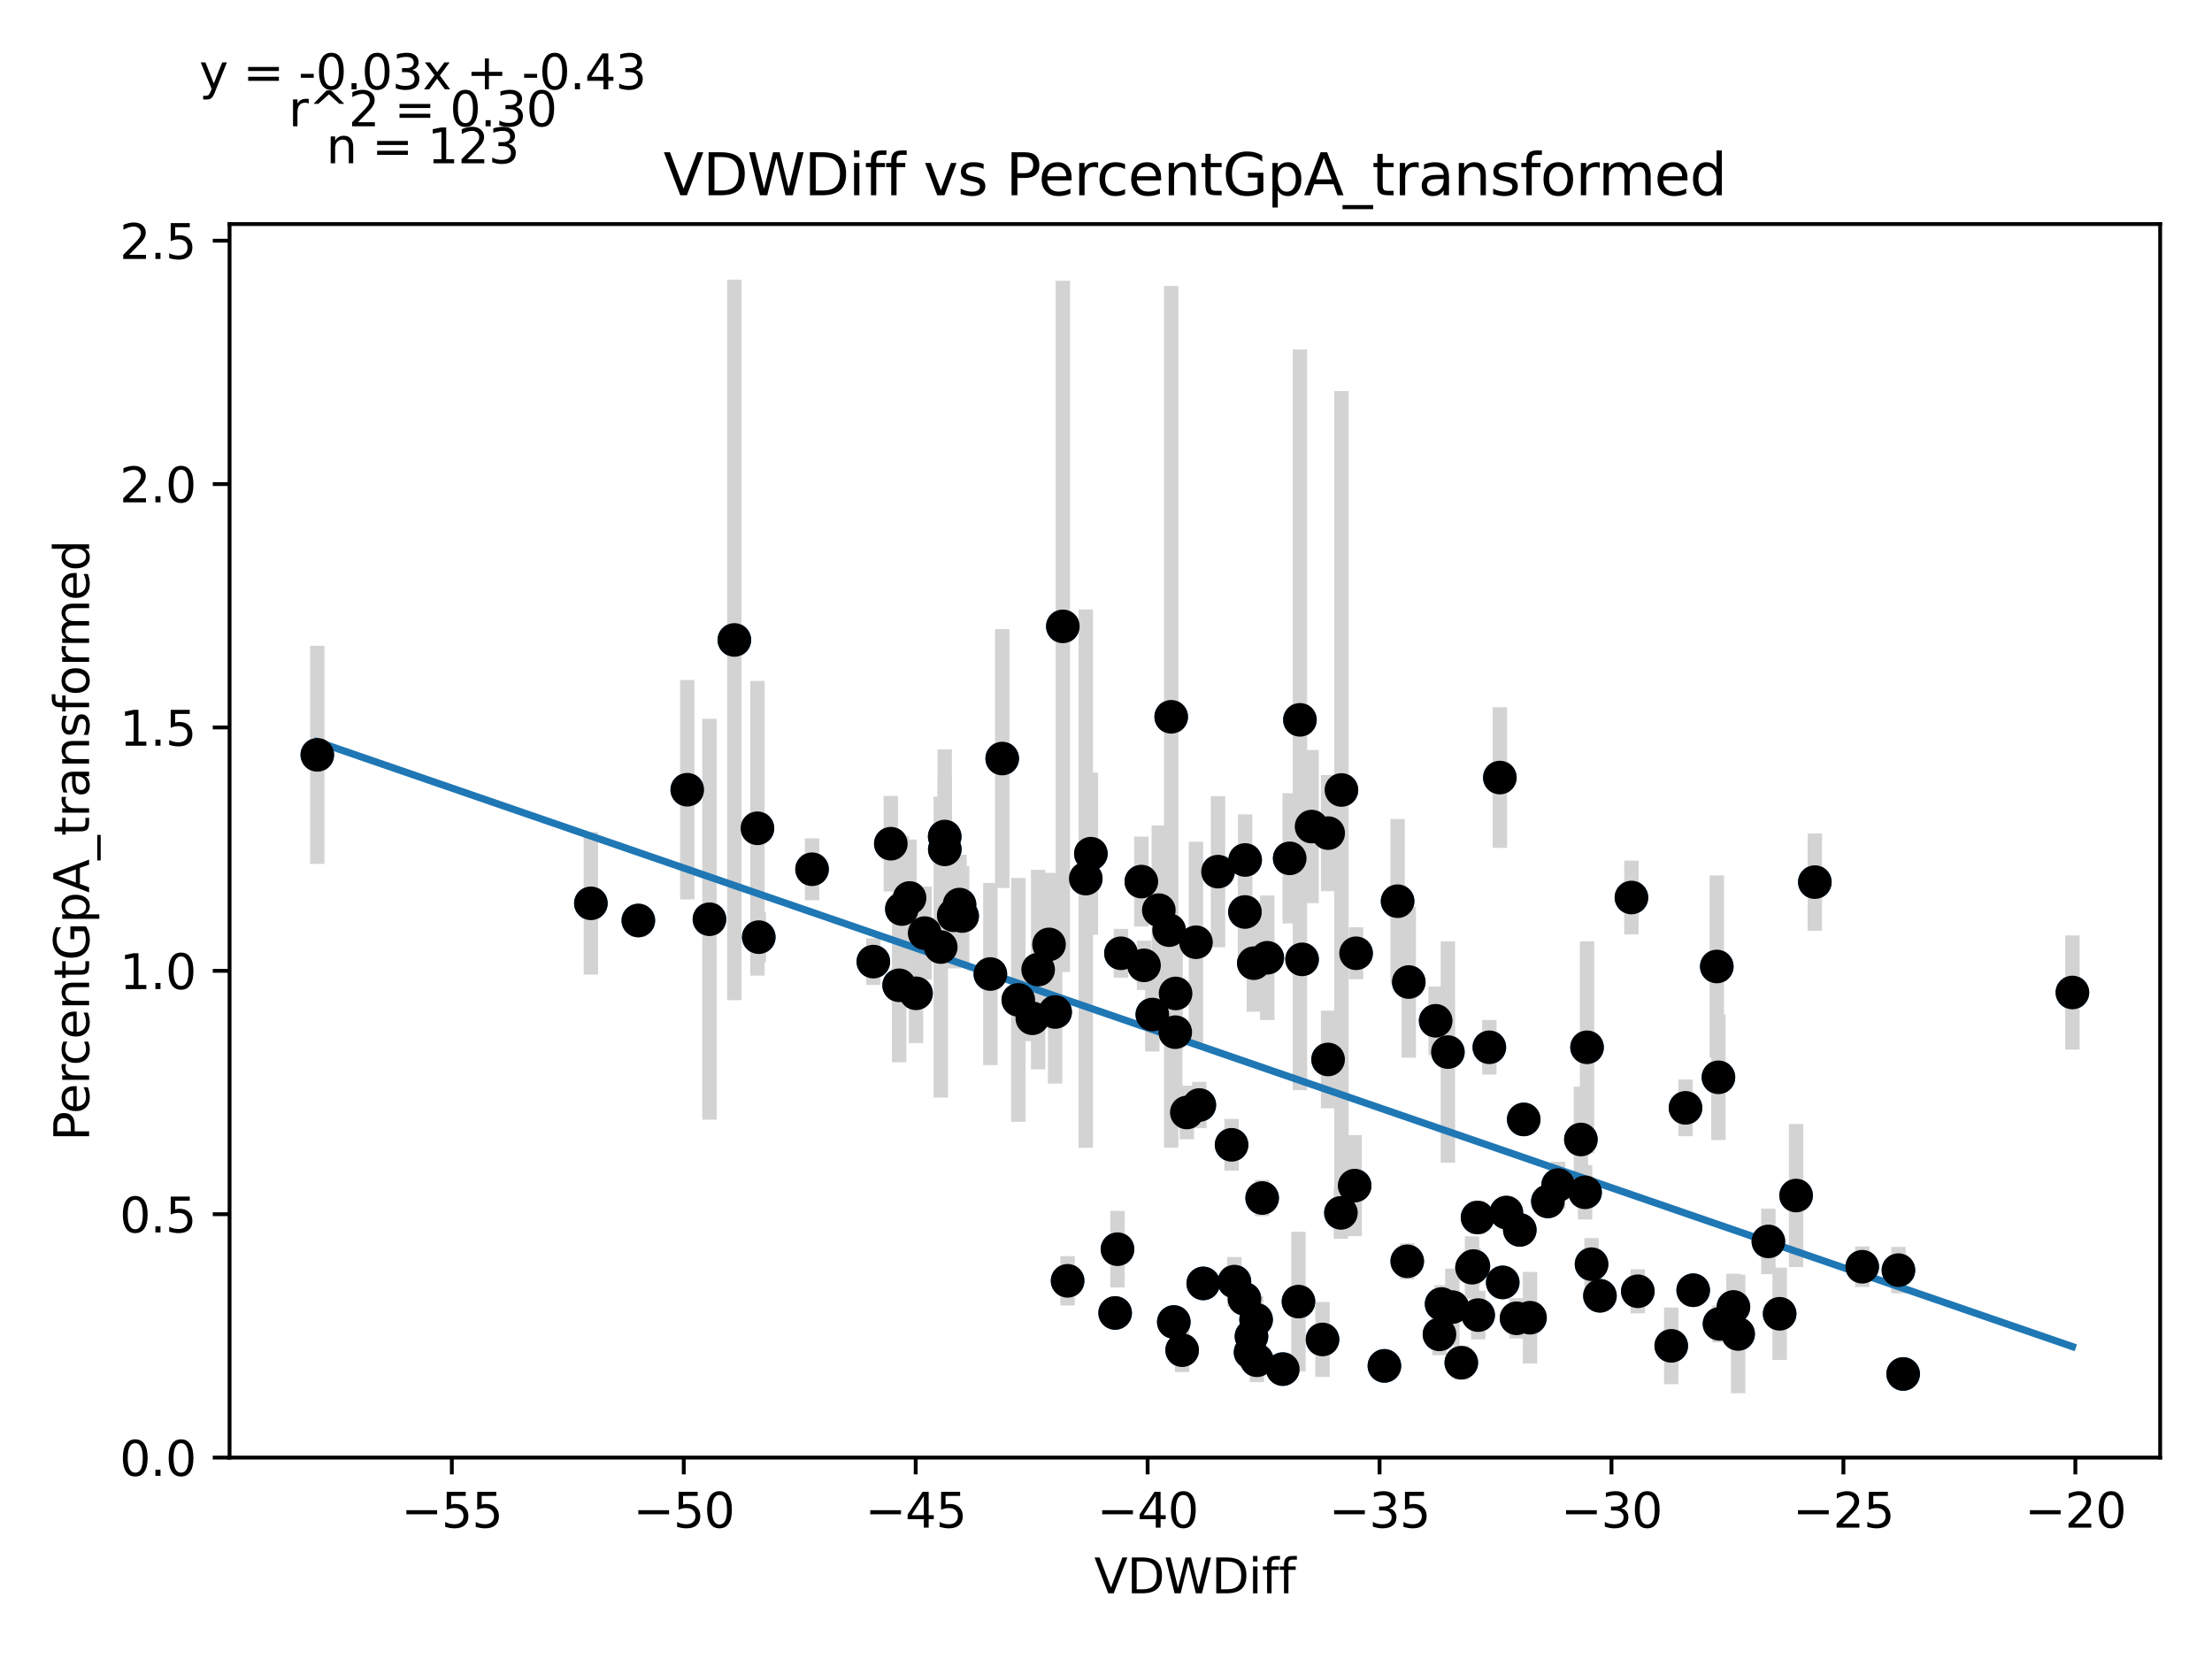 <?xml version="1.0" encoding="utf-8" standalone="no"?>
<!DOCTYPE svg PUBLIC "-//W3C//DTD SVG 1.1//EN"
  "http://www.w3.org/Graphics/SVG/1.1/DTD/svg11.dtd">
<svg xmlns:xlink="http://www.w3.org/1999/xlink" width="460.8pt" height="345.6pt" viewBox="0 0 460.8 345.6" xmlns="http://www.w3.org/2000/svg" version="1.1">
 <defs>
  <style type="text/css">*{stroke-linejoin: round; stroke-linecap: butt}</style>
 </defs>
 <g id="figure_1">
  <g id="patch_1">
   <path d="M 0 345.6 
L 460.8 345.6 
L 460.8 0 
L 0 0 
z
" style="fill: #ffffff"/>
  </g>
  <g id="axes_1">
   <g id="patch_2">
    <path d="M 47.821 303.64 
L 450 303.64 
L 450 46.676 
L 47.821 46.676 
z
" style="fill: #ffffff"/>
   </g>
   <g id="PathCollection_1">
    <defs>
     <path id="me4119c0eec" d="M 0 3 
C 0.796 3 1.559 2.684 2.121 2.121 
C 2.684 1.559 3 0.796 3 0 
C 3 -0.796 2.684 -1.559 2.121 -2.121 
C 1.559 -2.684 0.796 -3 0 -3 
C -0.796 -3 -1.559 -2.684 -2.121 -2.121 
C -2.684 -1.559 -3 -0.796 -3 0 
C -3 0.796 -2.684 1.559 -2.121 2.121 
C -1.559 2.684 -0.796 3 0 3 
z
" style="stroke: #1f77b4"/>
    </defs>
    <g clip-path="url(#p8cf1914fe0)">
     <use xlink:href="#me4119c0eec" x="66.102" y="157.25" style="fill: #1f77b4; stroke: #1f77b4"/>
     <use xlink:href="#me4119c0eec" x="147.793" y="191.496" style="fill: #1f77b4; stroke: #1f77b4"/>
     <use xlink:href="#me4119c0eec" x="132.979" y="191.758" style="fill: #1f77b4; stroke: #1f77b4"/>
     <use xlink:href="#me4119c0eec" x="152.979" y="133.313" style="fill: #1f77b4; stroke: #1f77b4"/>
     <use xlink:href="#me4119c0eec" x="157.786" y="172.548" style="fill: #1f77b4; stroke: #1f77b4"/>
     <use xlink:href="#me4119c0eec" x="187.305" y="205.253" style="fill: #1f77b4; stroke: #1f77b4"/>
     <use xlink:href="#me4119c0eec" x="143.17" y="164.514" style="fill: #1f77b4; stroke: #1f77b4"/>
     <use xlink:href="#me4119c0eec" x="123.092" y="188.179" style="fill: #1f77b4; stroke: #1f77b4"/>
     <use xlink:href="#me4119c0eec" x="189.479" y="187.063" style="fill: #1f77b4; stroke: #1f77b4"/>
     <use xlink:href="#me4119c0eec" x="195.98" y="197.287" style="fill: #1f77b4; stroke: #1f77b4"/>
     <use xlink:href="#me4119c0eec" x="185.574" y="175.762" style="fill: #1f77b4; stroke: #1f77b4"/>
     <use xlink:href="#me4119c0eec" x="187.873" y="189.371" style="fill: #1f77b4; stroke: #1f77b4"/>
     <use xlink:href="#me4119c0eec" x="218.532" y="196.74" style="fill: #1f77b4; stroke: #1f77b4"/>
     <use xlink:href="#me4119c0eec" x="181.934" y="200.322" style="fill: #1f77b4; stroke: #1f77b4"/>
     <use xlink:href="#me4119c0eec" x="158.065" y="195.226" style="fill: #1f77b4; stroke: #1f77b4"/>
     <use xlink:href="#me4119c0eec" x="244.895" y="206.956" style="fill: #1f77b4; stroke: #1f77b4"/>
     <use xlink:href="#me4119c0eec" x="192.624" y="194.384" style="fill: #1f77b4; stroke: #1f77b4"/>
     <use xlink:href="#me4119c0eec" x="196.82" y="176.939" style="fill: #1f77b4; stroke: #1f77b4"/>
     <use xlink:href="#me4119c0eec" x="221.409" y="130.483" style="fill: #1f77b4; stroke: #1f77b4"/>
     <use xlink:href="#me4119c0eec" x="169.167" y="181.08" style="fill: #1f77b4; stroke: #1f77b4"/>
     <use xlink:href="#me4119c0eec" x="238.316" y="201.1" style="fill: #1f77b4; stroke: #1f77b4"/>
     <use xlink:href="#me4119c0eec" x="219.807" y="210.82" style="fill: #1f77b4; stroke: #1f77b4"/>
     <use xlink:href="#me4119c0eec" x="226.188" y="183.031" style="fill: #1f77b4; stroke: #1f77b4"/>
     <use xlink:href="#me4119c0eec" x="206.311" y="202.907" style="fill: #1f77b4; stroke: #1f77b4"/>
     <use xlink:href="#me4119c0eec" x="199.886" y="188.437" style="fill: #1f77b4; stroke: #1f77b4"/>
     <use xlink:href="#me4119c0eec" x="259.389" y="179.15" style="fill: #1f77b4; stroke: #1f77b4"/>
     <use xlink:href="#me4119c0eec" x="244.828" y="215.022" style="fill: #1f77b4; stroke: #1f77b4"/>
     <use xlink:href="#me4119c0eec" x="247.236" y="231.751" style="fill: #1f77b4; stroke: #1f77b4"/>
     <use xlink:href="#me4119c0eec" x="198.675" y="190.667" style="fill: #1f77b4; stroke: #1f77b4"/>
     <use xlink:href="#me4119c0eec" x="200.435" y="190.826" style="fill: #1f77b4; stroke: #1f77b4"/>
     <use xlink:href="#me4119c0eec" x="262.931" y="249.567" style="fill: #1f77b4; stroke: #1f77b4"/>
     <use xlink:href="#me4119c0eec" x="237.76" y="183.65" style="fill: #1f77b4; stroke: #1f77b4"/>
     <use xlink:href="#me4119c0eec" x="196.8" y="174.266" style="fill: #1f77b4; stroke: #1f77b4"/>
     <use xlink:href="#me4119c0eec" x="222.4" y="266.818" style="fill: #1f77b4; stroke: #1f77b4"/>
     <use xlink:href="#me4119c0eec" x="190.822" y="206.925" style="fill: #1f77b4; stroke: #1f77b4"/>
     <use xlink:href="#me4119c0eec" x="212.131" y="208.296" style="fill: #1f77b4; stroke: #1f77b4"/>
     <use xlink:href="#me4119c0eec" x="243.983" y="149.325" style="fill: #1f77b4; stroke: #1f77b4"/>
     <use xlink:href="#me4119c0eec" x="216.267" y="201.984" style="fill: #1f77b4; stroke: #1f77b4"/>
     <use xlink:href="#me4119c0eec" x="208.781" y="158.02" style="fill: #1f77b4; stroke: #1f77b4"/>
     <use xlink:href="#me4119c0eec" x="291.145" y="187.739" style="fill: #1f77b4; stroke: #1f77b4"/>
     <use xlink:href="#me4119c0eec" x="268.67" y="178.807" style="fill: #1f77b4; stroke: #1f77b4"/>
     <use xlink:href="#me4119c0eec" x="243.541" y="193.765" style="fill: #1f77b4; stroke: #1f77b4"/>
     <use xlink:href="#me4119c0eec" x="227.249" y="177.838" style="fill: #1f77b4; stroke: #1f77b4"/>
     <use xlink:href="#me4119c0eec" x="270.494" y="271.148" style="fill: #1f77b4; stroke: #1f77b4"/>
     <use xlink:href="#me4119c0eec" x="249.143" y="196.285" style="fill: #1f77b4; stroke: #1f77b4"/>
     <use xlink:href="#me4119c0eec" x="293.155" y="262.752" style="fill: #1f77b4; stroke: #1f77b4"/>
     <use xlink:href="#me4119c0eec" x="241.403" y="189.597" style="fill: #1f77b4; stroke: #1f77b4"/>
     <use xlink:href="#me4119c0eec" x="233.517" y="198.585" style="fill: #1f77b4; stroke: #1f77b4"/>
     <use xlink:href="#me4119c0eec" x="250.654" y="267.358" style="fill: #1f77b4; stroke: #1f77b4"/>
     <use xlink:href="#me4119c0eec" x="282.497" y="198.584" style="fill: #1f77b4; stroke: #1f77b4"/>
     <use xlink:href="#me4119c0eec" x="259.349" y="189.984" style="fill: #1f77b4; stroke: #1f77b4"/>
     <use xlink:href="#me4119c0eec" x="270.799" y="149.957" style="fill: #1f77b4; stroke: #1f77b4"/>
     <use xlink:href="#me4119c0eec" x="261.192" y="200.646" style="fill: #1f77b4; stroke: #1f77b4"/>
     <use xlink:href="#me4119c0eec" x="232.304" y="273.517" style="fill: #1f77b4; stroke: #1f77b4"/>
     <use xlink:href="#me4119c0eec" x="253.736" y="181.578" style="fill: #1f77b4; stroke: #1f77b4"/>
     <use xlink:href="#me4119c0eec" x="261.668" y="274.906" style="fill: #1f77b4; stroke: #1f77b4"/>
     <use xlink:href="#me4119c0eec" x="257.151" y="266.988" style="fill: #1f77b4; stroke: #1f77b4"/>
     <use xlink:href="#me4119c0eec" x="276.682" y="173.556" style="fill: #1f77b4; stroke: #1f77b4"/>
     <use xlink:href="#me4119c0eec" x="260.512" y="281.72" style="fill: #1f77b4; stroke: #1f77b4"/>
     <use xlink:href="#me4119c0eec" x="282.197" y="246.988" style="fill: #1f77b4; stroke: #1f77b4"/>
     <use xlink:href="#me4119c0eec" x="267.227" y="285.212" style="fill: #1f77b4; stroke: #1f77b4"/>
     <use xlink:href="#me4119c0eec" x="279.447" y="164.568" style="fill: #1f77b4; stroke: #1f77b4"/>
     <use xlink:href="#me4119c0eec" x="315.92" y="274.625" style="fill: #1f77b4; stroke: #1f77b4"/>
     <use xlink:href="#me4119c0eec" x="307.93" y="273.959" style="fill: #1f77b4; stroke: #1f77b4"/>
     <use xlink:href="#me4119c0eec" x="374.163" y="249.053" style="fill: #1f77b4; stroke: #1f77b4"/>
     <use xlink:href="#me4119c0eec" x="240.05" y="211.346" style="fill: #1f77b4; stroke: #1f77b4"/>
     <use xlink:href="#me4119c0eec" x="249.842" y="230.197" style="fill: #1f77b4; stroke: #1f77b4"/>
     <use xlink:href="#me4119c0eec" x="232.794" y="260.229" style="fill: #1f77b4; stroke: #1f77b4"/>
     <use xlink:href="#me4119c0eec" x="244.527" y="275.395" style="fill: #1f77b4; stroke: #1f77b4"/>
     <use xlink:href="#me4119c0eec" x="261.828" y="283.368" style="fill: #1f77b4; stroke: #1f77b4"/>
     <use xlink:href="#me4119c0eec" x="352.725" y="268.776" style="fill: #1f77b4; stroke: #1f77b4"/>
     <use xlink:href="#me4119c0eec" x="271.247" y="199.853" style="fill: #1f77b4; stroke: #1f77b4"/>
     <use xlink:href="#me4119c0eec" x="301.622" y="219.17" style="fill: #1f77b4; stroke: #1f77b4"/>
     <use xlink:href="#me4119c0eec" x="310.255" y="218.17" style="fill: #1f77b4; stroke: #1f77b4"/>
     <use xlink:href="#me4119c0eec" x="276.664" y="220.704" style="fill: #1f77b4; stroke: #1f77b4"/>
     <use xlink:href="#me4119c0eec" x="318.727" y="274.504" style="fill: #1f77b4; stroke: #1f77b4"/>
     <use xlink:href="#me4119c0eec" x="246.263" y="281.264" style="fill: #1f77b4; stroke: #1f77b4"/>
     <use xlink:href="#me4119c0eec" x="215.049" y="212.127" style="fill: #1f77b4; stroke: #1f77b4"/>
     <use xlink:href="#me4119c0eec" x="273.228" y="172.191" style="fill: #1f77b4; stroke: #1f77b4"/>
     <use xlink:href="#me4119c0eec" x="279.34" y="252.662" style="fill: #1f77b4; stroke: #1f77b4"/>
     <use xlink:href="#me4119c0eec" x="357.982" y="224.426" style="fill: #1f77b4; stroke: #1f77b4"/>
     <use xlink:href="#me4119c0eec" x="316.605" y="256.213" style="fill: #1f77b4; stroke: #1f77b4"/>
     <use xlink:href="#me4119c0eec" x="313.046" y="267.15" style="fill: #1f77b4; stroke: #1f77b4"/>
     <use xlink:href="#me4119c0eec" x="263.999" y="199.522" style="fill: #1f77b4; stroke: #1f77b4"/>
     <use xlink:href="#me4119c0eec" x="260.705" y="278.389" style="fill: #1f77b4; stroke: #1f77b4"/>
     <use xlink:href="#me4119c0eec" x="357.64" y="201.339" style="fill: #1f77b4; stroke: #1f77b4"/>
     <use xlink:href="#me4119c0eec" x="256.559" y="238.484" style="fill: #1f77b4; stroke: #1f77b4"/>
     <use xlink:href="#me4119c0eec" x="299.867" y="277.974" style="fill: #1f77b4; stroke: #1f77b4"/>
     <use xlink:href="#me4119c0eec" x="288.396" y="284.54" style="fill: #1f77b4; stroke: #1f77b4"/>
     <use xlink:href="#me4119c0eec" x="330.2" y="248.381" style="fill: #1f77b4; stroke: #1f77b4"/>
     <use xlink:href="#me4119c0eec" x="333.297" y="269.935" style="fill: #1f77b4; stroke: #1f77b4"/>
     <use xlink:href="#me4119c0eec" x="306.933" y="263.743" style="fill: #1f77b4; stroke: #1f77b4"/>
     <use xlink:href="#me4119c0eec" x="275.505" y="279.031" style="fill: #1f77b4; stroke: #1f77b4"/>
     <use xlink:href="#me4119c0eec" x="317.42" y="233.198" style="fill: #1f77b4; stroke: #1f77b4"/>
     <use xlink:href="#me4119c0eec" x="299.073" y="212.65" style="fill: #1f77b4; stroke: #1f77b4"/>
     <use xlink:href="#me4119c0eec" x="324.588" y="246.869" style="fill: #1f77b4; stroke: #1f77b4"/>
     <use xlink:href="#me4119c0eec" x="259.242" y="270.566" style="fill: #1f77b4; stroke: #1f77b4"/>
     <use xlink:href="#me4119c0eec" x="329.329" y="237.376" style="fill: #1f77b4; stroke: #1f77b4"/>
     <use xlink:href="#me4119c0eec" x="307.802" y="253.627" style="fill: #1f77b4; stroke: #1f77b4"/>
     <use xlink:href="#me4119c0eec" x="293.468" y="204.577" style="fill: #1f77b4; stroke: #1f77b4"/>
     <use xlink:href="#me4119c0eec" x="351.125" y="230.786" style="fill: #1f77b4; stroke: #1f77b4"/>
     <use xlink:href="#me4119c0eec" x="302.545" y="272.291" style="fill: #1f77b4; stroke: #1f77b4"/>
     <use xlink:href="#me4119c0eec" x="362.087" y="277.893" style="fill: #1f77b4; stroke: #1f77b4"/>
     <use xlink:href="#me4119c0eec" x="341.187" y="268.997" style="fill: #1f77b4; stroke: #1f77b4"/>
     <use xlink:href="#me4119c0eec" x="306.647" y="264.086" style="fill: #1f77b4; stroke: #1f77b4"/>
     <use xlink:href="#me4119c0eec" x="368.385" y="258.615" style="fill: #1f77b4; stroke: #1f77b4"/>
     <use xlink:href="#me4119c0eec" x="322.449" y="250.276" style="fill: #1f77b4; stroke: #1f77b4"/>
     <use xlink:href="#me4119c0eec" x="313.803" y="252.598" style="fill: #1f77b4; stroke: #1f77b4"/>
     <use xlink:href="#me4119c0eec" x="358.206" y="275.789" style="fill: #1f77b4; stroke: #1f77b4"/>
     <use xlink:href="#me4119c0eec" x="304.414" y="283.877" style="fill: #1f77b4; stroke: #1f77b4"/>
     <use xlink:href="#me4119c0eec" x="348.152" y="280.362" style="fill: #1f77b4; stroke: #1f77b4"/>
     <use xlink:href="#me4119c0eec" x="387.937" y="263.884" style="fill: #1f77b4; stroke: #1f77b4"/>
     <use xlink:href="#me4119c0eec" x="339.858" y="186.969" style="fill: #1f77b4; stroke: #1f77b4"/>
     <use xlink:href="#me4119c0eec" x="378.065" y="183.761" style="fill: #1f77b4; stroke: #1f77b4"/>
     <use xlink:href="#me4119c0eec" x="370.733" y="273.685" style="fill: #1f77b4; stroke: #1f77b4"/>
     <use xlink:href="#me4119c0eec" x="396.464" y="286.224" style="fill: #1f77b4; stroke: #1f77b4"/>
     <use xlink:href="#me4119c0eec" x="312.446" y="161.981" style="fill: #1f77b4; stroke: #1f77b4"/>
     <use xlink:href="#me4119c0eec" x="331.547" y="263.356" style="fill: #1f77b4; stroke: #1f77b4"/>
     <use xlink:href="#me4119c0eec" x="300.31" y="271.655" style="fill: #1f77b4; stroke: #1f77b4"/>
     <use xlink:href="#me4119c0eec" x="395.478" y="264.595" style="fill: #1f77b4; stroke: #1f77b4"/>
     <use xlink:href="#me4119c0eec" x="330.61" y="218.173" style="fill: #1f77b4; stroke: #1f77b4"/>
     <use xlink:href="#me4119c0eec" x="361.107" y="272.259" style="fill: #1f77b4; stroke: #1f77b4"/>
     <use xlink:href="#me4119c0eec" x="431.719" y="206.754" style="fill: #1f77b4; stroke: #1f77b4"/>
    </g>
   </g>
   <g id="matplotlib.axis_1">
    <g id="xtick_1">
     <g id="line2d_1">
      <defs>
       <path id="m36f05d7706" d="M 0 0 
L 0 3.5 
" style="stroke: #000000; stroke-width: 0.8"/>
      </defs>
      <g>
       <use xlink:href="#m36f05d7706" x="94.123" y="303.64" style="stroke: #000000; stroke-width: 0.8"/>
      </g>
     </g>
     <g id="text_1">
      <!-- −55 -->
      <g transform="translate(83.571 318.238)scale(0.1 -0.1)">
       <defs>
        <path id="DejaVuSans-2212" d="M 678 2272 
L 4684 2272 
L 4684 1741 
L 678 1741 
L 678 2272 
z
" transform="scale(0.016)"/>
        <path id="DejaVuSans-35" d="M 691 4666 
L 3169 4666 
L 3169 4134 
L 1269 4134 
L 1269 2991 
Q 1406 3038 1543 3061 
Q 1681 3084 1819 3084 
Q 2600 3084 3056 2656 
Q 3513 2228 3513 1497 
Q 3513 744 3044 326 
Q 2575 -91 1722 -91 
Q 1428 -91 1123 -41 
Q 819 9 494 109 
L 494 744 
Q 775 591 1075 516 
Q 1375 441 1709 441 
Q 2250 441 2565 725 
Q 2881 1009 2881 1497 
Q 2881 1984 2565 2268 
Q 2250 2553 1709 2553 
Q 1456 2553 1204 2497 
Q 953 2441 691 2322 
L 691 4666 
z
" transform="scale(0.016)"/>
       </defs>
       <use xlink:href="#DejaVuSans-2212"/>
       <use xlink:href="#DejaVuSans-35" x="83.789"/>
       <use xlink:href="#DejaVuSans-35" x="147.412"/>
      </g>
     </g>
    </g>
    <g id="xtick_2">
     <g id="line2d_2">
      <g>
       <use xlink:href="#m36f05d7706" x="142.439" y="303.64" style="stroke: #000000; stroke-width: 0.8"/>
      </g>
     </g>
     <g id="text_2">
      <!-- −50 -->
      <g transform="translate(131.887 318.238)scale(0.1 -0.1)">
       <defs>
        <path id="DejaVuSans-30" d="M 2034 4250 
Q 1547 4250 1301 3770 
Q 1056 3291 1056 2328 
Q 1056 1369 1301 889 
Q 1547 409 2034 409 
Q 2525 409 2770 889 
Q 3016 1369 3016 2328 
Q 3016 3291 2770 3770 
Q 2525 4250 2034 4250 
z
M 2034 4750 
Q 2819 4750 3233 4129 
Q 3647 3509 3647 2328 
Q 3647 1150 3233 529 
Q 2819 -91 2034 -91 
Q 1250 -91 836 529 
Q 422 1150 422 2328 
Q 422 3509 836 4129 
Q 1250 4750 2034 4750 
z
" transform="scale(0.016)"/>
       </defs>
       <use xlink:href="#DejaVuSans-2212"/>
       <use xlink:href="#DejaVuSans-35" x="83.789"/>
       <use xlink:href="#DejaVuSans-30" x="147.412"/>
      </g>
     </g>
    </g>
    <g id="xtick_3">
     <g id="line2d_3">
      <g>
       <use xlink:href="#m36f05d7706" x="190.755" y="303.64" style="stroke: #000000; stroke-width: 0.8"/>
      </g>
     </g>
     <g id="text_3">
      <!-- −45 -->
      <g transform="translate(180.203 318.238)scale(0.1 -0.1)">
       <defs>
        <path id="DejaVuSans-34" d="M 2419 4116 
L 825 1625 
L 2419 1625 
L 2419 4116 
z
M 2253 4666 
L 3047 4666 
L 3047 1625 
L 3713 1625 
L 3713 1100 
L 3047 1100 
L 3047 0 
L 2419 0 
L 2419 1100 
L 313 1100 
L 313 1709 
L 2253 4666 
z
" transform="scale(0.016)"/>
       </defs>
       <use xlink:href="#DejaVuSans-2212"/>
       <use xlink:href="#DejaVuSans-34" x="83.789"/>
       <use xlink:href="#DejaVuSans-35" x="147.412"/>
      </g>
     </g>
    </g>
    <g id="xtick_4">
     <g id="line2d_4">
      <g>
       <use xlink:href="#m36f05d7706" x="239.071" y="303.64" style="stroke: #000000; stroke-width: 0.8"/>
      </g>
     </g>
     <g id="text_4">
      <!-- −40 -->
      <g transform="translate(228.518 318.238)scale(0.1 -0.1)">
       <use xlink:href="#DejaVuSans-2212"/>
       <use xlink:href="#DejaVuSans-34" x="83.789"/>
       <use xlink:href="#DejaVuSans-30" x="147.412"/>
      </g>
     </g>
    </g>
    <g id="xtick_5">
     <g id="line2d_5">
      <g>
       <use xlink:href="#m36f05d7706" x="287.386" y="303.64" style="stroke: #000000; stroke-width: 0.8"/>
      </g>
     </g>
     <g id="text_5">
      <!-- −35 -->
      <g transform="translate(276.834 318.238)scale(0.1 -0.1)">
       <defs>
        <path id="DejaVuSans-33" d="M 2597 2516 
Q 3050 2419 3304 2112 
Q 3559 1806 3559 1356 
Q 3559 666 3084 287 
Q 2609 -91 1734 -91 
Q 1441 -91 1130 -33 
Q 819 25 488 141 
L 488 750 
Q 750 597 1062 519 
Q 1375 441 1716 441 
Q 2309 441 2620 675 
Q 2931 909 2931 1356 
Q 2931 1769 2642 2001 
Q 2353 2234 1838 2234 
L 1294 2234 
L 1294 2753 
L 1863 2753 
Q 2328 2753 2575 2939 
Q 2822 3125 2822 3475 
Q 2822 3834 2567 4026 
Q 2313 4219 1838 4219 
Q 1578 4219 1281 4162 
Q 984 4106 628 3988 
L 628 4550 
Q 988 4650 1302 4700 
Q 1616 4750 1894 4750 
Q 2613 4750 3031 4423 
Q 3450 4097 3450 3541 
Q 3450 3153 3228 2886 
Q 3006 2619 2597 2516 
z
" transform="scale(0.016)"/>
       </defs>
       <use xlink:href="#DejaVuSans-2212"/>
       <use xlink:href="#DejaVuSans-33" x="83.789"/>
       <use xlink:href="#DejaVuSans-35" x="147.412"/>
      </g>
     </g>
    </g>
    <g id="xtick_6">
     <g id="line2d_6">
      <g>
       <use xlink:href="#m36f05d7706" x="335.702" y="303.64" style="stroke: #000000; stroke-width: 0.8"/>
      </g>
     </g>
     <g id="text_6">
      <!-- −30 -->
      <g transform="translate(325.15 318.238)scale(0.1 -0.1)">
       <use xlink:href="#DejaVuSans-2212"/>
       <use xlink:href="#DejaVuSans-33" x="83.789"/>
       <use xlink:href="#DejaVuSans-30" x="147.412"/>
      </g>
     </g>
    </g>
    <g id="xtick_7">
     <g id="line2d_7">
      <g>
       <use xlink:href="#m36f05d7706" x="384.018" y="303.64" style="stroke: #000000; stroke-width: 0.8"/>
      </g>
     </g>
     <g id="text_7">
      <!-- −25 -->
      <g transform="translate(373.466 318.238)scale(0.1 -0.1)">
       <defs>
        <path id="DejaVuSans-32" d="M 1228 531 
L 3431 531 
L 3431 0 
L 469 0 
L 469 531 
Q 828 903 1448 1529 
Q 2069 2156 2228 2338 
Q 2531 2678 2651 2914 
Q 2772 3150 2772 3378 
Q 2772 3750 2511 3984 
Q 2250 4219 1831 4219 
Q 1534 4219 1204 4116 
Q 875 4013 500 3803 
L 500 4441 
Q 881 4594 1212 4672 
Q 1544 4750 1819 4750 
Q 2544 4750 2975 4387 
Q 3406 4025 3406 3419 
Q 3406 3131 3298 2873 
Q 3191 2616 2906 2266 
Q 2828 2175 2409 1742 
Q 1991 1309 1228 531 
z
" transform="scale(0.016)"/>
       </defs>
       <use xlink:href="#DejaVuSans-2212"/>
       <use xlink:href="#DejaVuSans-32" x="83.789"/>
       <use xlink:href="#DejaVuSans-35" x="147.412"/>
      </g>
     </g>
    </g>
    <g id="xtick_8">
     <g id="line2d_8">
      <g>
       <use xlink:href="#m36f05d7706" x="432.334" y="303.64" style="stroke: #000000; stroke-width: 0.8"/>
      </g>
     </g>
     <g id="text_8">
      <!-- −20 -->
      <g transform="translate(421.781 318.238)scale(0.1 -0.1)">
       <use xlink:href="#DejaVuSans-2212"/>
       <use xlink:href="#DejaVuSans-32" x="83.789"/>
       <use xlink:href="#DejaVuSans-30" x="147.412"/>
      </g>
     </g>
    </g>
    <g id="text_9">
     <!-- VDWDiff -->
     <g transform="translate(227.937 331.917)scale(0.1 -0.1)">
      <defs>
       <path id="DejaVuSans-56" d="M 1831 0 
L 50 4666 
L 709 4666 
L 2188 738 
L 3669 4666 
L 4325 4666 
L 2547 0 
L 1831 0 
z
" transform="scale(0.016)"/>
       <path id="DejaVuSans-44" d="M 1259 4147 
L 1259 519 
L 2022 519 
Q 2988 519 3436 956 
Q 3884 1394 3884 2338 
Q 3884 3275 3436 3711 
Q 2988 4147 2022 4147 
L 1259 4147 
z
M 628 4666 
L 1925 4666 
Q 3281 4666 3915 4102 
Q 4550 3538 4550 2338 
Q 4550 1131 3912 565 
Q 3275 0 1925 0 
L 628 0 
L 628 4666 
z
" transform="scale(0.016)"/>
       <path id="DejaVuSans-57" d="M 213 4666 
L 850 4666 
L 1831 722 
L 2809 4666 
L 3519 4666 
L 4500 722 
L 5478 4666 
L 6119 4666 
L 4947 0 
L 4153 0 
L 3169 4050 
L 2175 0 
L 1381 0 
L 213 4666 
z
" transform="scale(0.016)"/>
       <path id="DejaVuSans-69" d="M 603 3500 
L 1178 3500 
L 1178 0 
L 603 0 
L 603 3500 
z
M 603 4863 
L 1178 4863 
L 1178 4134 
L 603 4134 
L 603 4863 
z
" transform="scale(0.016)"/>
       <path id="DejaVuSans-66" d="M 2375 4863 
L 2375 4384 
L 1825 4384 
Q 1516 4384 1395 4259 
Q 1275 4134 1275 3809 
L 1275 3500 
L 2222 3500 
L 2222 3053 
L 1275 3053 
L 1275 0 
L 697 0 
L 697 3053 
L 147 3053 
L 147 3500 
L 697 3500 
L 697 3744 
Q 697 4328 969 4595 
Q 1241 4863 1831 4863 
L 2375 4863 
z
" transform="scale(0.016)"/>
      </defs>
      <use xlink:href="#DejaVuSans-56"/>
      <use xlink:href="#DejaVuSans-44" x="68.408"/>
      <use xlink:href="#DejaVuSans-57" x="145.41"/>
      <use xlink:href="#DejaVuSans-44" x="244.287"/>
      <use xlink:href="#DejaVuSans-69" x="321.289"/>
      <use xlink:href="#DejaVuSans-66" x="349.072"/>
      <use xlink:href="#DejaVuSans-66" x="384.277"/>
     </g>
    </g>
   </g>
   <g id="matplotlib.axis_2">
    <g id="ytick_1">
     <g id="line2d_9">
      <defs>
       <path id="m1aff7a3363" d="M 0 0 
L -3.5 0 
" style="stroke: #000000; stroke-width: 0.8"/>
      </defs>
      <g>
       <use xlink:href="#m1aff7a3363" x="47.821" y="303.64" style="stroke: #000000; stroke-width: 0.8"/>
      </g>
     </g>
     <g id="text_10">
      <!-- 0.0 -->
      <g transform="translate(24.918 307.439)scale(0.1 -0.1)">
       <defs>
        <path id="DejaVuSans-2e" d="M 684 794 
L 1344 794 
L 1344 0 
L 684 0 
L 684 794 
z
" transform="scale(0.016)"/>
       </defs>
       <use xlink:href="#DejaVuSans-30"/>
       <use xlink:href="#DejaVuSans-2e" x="63.623"/>
       <use xlink:href="#DejaVuSans-30" x="95.41"/>
      </g>
     </g>
    </g>
    <g id="ytick_2">
     <g id="line2d_10">
      <g>
       <use xlink:href="#m1aff7a3363" x="47.821" y="252.941" style="stroke: #000000; stroke-width: 0.8"/>
      </g>
     </g>
     <g id="text_11">
      <!-- 0.5 -->
      <g transform="translate(24.918 256.74)scale(0.1 -0.1)">
       <use xlink:href="#DejaVuSans-30"/>
       <use xlink:href="#DejaVuSans-2e" x="63.623"/>
       <use xlink:href="#DejaVuSans-35" x="95.41"/>
      </g>
     </g>
    </g>
    <g id="ytick_3">
     <g id="line2d_11">
      <g>
       <use xlink:href="#m1aff7a3363" x="47.821" y="202.241" style="stroke: #000000; stroke-width: 0.8"/>
      </g>
     </g>
     <g id="text_12">
      <!-- 1.0 -->
      <g transform="translate(24.918 206.04)scale(0.1 -0.1)">
       <defs>
        <path id="DejaVuSans-31" d="M 794 531 
L 1825 531 
L 1825 4091 
L 703 3866 
L 703 4441 
L 1819 4666 
L 2450 4666 
L 2450 531 
L 3481 531 
L 3481 0 
L 794 0 
L 794 531 
z
" transform="scale(0.016)"/>
       </defs>
       <use xlink:href="#DejaVuSans-31"/>
       <use xlink:href="#DejaVuSans-2e" x="63.623"/>
       <use xlink:href="#DejaVuSans-30" x="95.41"/>
      </g>
     </g>
    </g>
    <g id="ytick_4">
     <g id="line2d_12">
      <g>
       <use xlink:href="#m1aff7a3363" x="47.821" y="151.542" style="stroke: #000000; stroke-width: 0.8"/>
      </g>
     </g>
     <g id="text_13">
      <!-- 1.5 -->
      <g transform="translate(24.918 155.341)scale(0.1 -0.1)">
       <use xlink:href="#DejaVuSans-31"/>
       <use xlink:href="#DejaVuSans-2e" x="63.623"/>
       <use xlink:href="#DejaVuSans-35" x="95.41"/>
      </g>
     </g>
    </g>
    <g id="ytick_5">
     <g id="line2d_13">
      <g>
       <use xlink:href="#m1aff7a3363" x="47.821" y="100.842" style="stroke: #000000; stroke-width: 0.8"/>
      </g>
     </g>
     <g id="text_14">
      <!-- 2.0 -->
      <g transform="translate(24.918 104.642)scale(0.1 -0.1)">
       <use xlink:href="#DejaVuSans-32"/>
       <use xlink:href="#DejaVuSans-2e" x="63.623"/>
       <use xlink:href="#DejaVuSans-30" x="95.41"/>
      </g>
     </g>
    </g>
    <g id="ytick_6">
     <g id="line2d_14">
      <g>
       <use xlink:href="#m1aff7a3363" x="47.821" y="50.143" style="stroke: #000000; stroke-width: 0.8"/>
      </g>
     </g>
     <g id="text_15">
      <!-- 2.5 -->
      <g transform="translate(24.918 53.942)scale(0.1 -0.1)">
       <use xlink:href="#DejaVuSans-32"/>
       <use xlink:href="#DejaVuSans-2e" x="63.623"/>
       <use xlink:href="#DejaVuSans-35" x="95.41"/>
      </g>
     </g>
    </g>
    <g id="text_16">
     <!-- PercentGpA_transformed -->
     <g transform="translate(18.56 237.696)rotate(-90)scale(0.1 -0.1)">
      <defs>
       <path id="DejaVuSans-50" d="M 1259 4147 
L 1259 2394 
L 2053 2394 
Q 2494 2394 2734 2622 
Q 2975 2850 2975 3272 
Q 2975 3691 2734 3919 
Q 2494 4147 2053 4147 
L 1259 4147 
z
M 628 4666 
L 2053 4666 
Q 2838 4666 3239 4311 
Q 3641 3956 3641 3272 
Q 3641 2581 3239 2228 
Q 2838 1875 2053 1875 
L 1259 1875 
L 1259 0 
L 628 0 
L 628 4666 
z
" transform="scale(0.016)"/>
       <path id="DejaVuSans-65" d="M 3597 1894 
L 3597 1613 
L 953 1613 
Q 991 1019 1311 708 
Q 1631 397 2203 397 
Q 2534 397 2845 478 
Q 3156 559 3463 722 
L 3463 178 
Q 3153 47 2828 -22 
Q 2503 -91 2169 -91 
Q 1331 -91 842 396 
Q 353 884 353 1716 
Q 353 2575 817 3079 
Q 1281 3584 2069 3584 
Q 2775 3584 3186 3129 
Q 3597 2675 3597 1894 
z
M 3022 2063 
Q 3016 2534 2758 2815 
Q 2500 3097 2075 3097 
Q 1594 3097 1305 2825 
Q 1016 2553 972 2059 
L 3022 2063 
z
" transform="scale(0.016)"/>
       <path id="DejaVuSans-72" d="M 2631 2963 
Q 2534 3019 2420 3045 
Q 2306 3072 2169 3072 
Q 1681 3072 1420 2755 
Q 1159 2438 1159 1844 
L 1159 0 
L 581 0 
L 581 3500 
L 1159 3500 
L 1159 2956 
Q 1341 3275 1631 3429 
Q 1922 3584 2338 3584 
Q 2397 3584 2469 3576 
Q 2541 3569 2628 3553 
L 2631 2963 
z
" transform="scale(0.016)"/>
       <path id="DejaVuSans-63" d="M 3122 3366 
L 3122 2828 
Q 2878 2963 2633 3030 
Q 2388 3097 2138 3097 
Q 1578 3097 1268 2742 
Q 959 2388 959 1747 
Q 959 1106 1268 751 
Q 1578 397 2138 397 
Q 2388 397 2633 464 
Q 2878 531 3122 666 
L 3122 134 
Q 2881 22 2623 -34 
Q 2366 -91 2075 -91 
Q 1284 -91 818 406 
Q 353 903 353 1747 
Q 353 2603 823 3093 
Q 1294 3584 2113 3584 
Q 2378 3584 2631 3529 
Q 2884 3475 3122 3366 
z
" transform="scale(0.016)"/>
       <path id="DejaVuSans-6e" d="M 3513 2113 
L 3513 0 
L 2938 0 
L 2938 2094 
Q 2938 2591 2744 2837 
Q 2550 3084 2163 3084 
Q 1697 3084 1428 2787 
Q 1159 2491 1159 1978 
L 1159 0 
L 581 0 
L 581 3500 
L 1159 3500 
L 1159 2956 
Q 1366 3272 1645 3428 
Q 1925 3584 2291 3584 
Q 2894 3584 3203 3211 
Q 3513 2838 3513 2113 
z
" transform="scale(0.016)"/>
       <path id="DejaVuSans-74" d="M 1172 4494 
L 1172 3500 
L 2356 3500 
L 2356 3053 
L 1172 3053 
L 1172 1153 
Q 1172 725 1289 603 
Q 1406 481 1766 481 
L 2356 481 
L 2356 0 
L 1766 0 
Q 1100 0 847 248 
Q 594 497 594 1153 
L 594 3053 
L 172 3053 
L 172 3500 
L 594 3500 
L 594 4494 
L 1172 4494 
z
" transform="scale(0.016)"/>
       <path id="DejaVuSans-47" d="M 3809 666 
L 3809 1919 
L 2778 1919 
L 2778 2438 
L 4434 2438 
L 4434 434 
Q 4069 175 3628 42 
Q 3188 -91 2688 -91 
Q 1594 -91 976 548 
Q 359 1188 359 2328 
Q 359 3472 976 4111 
Q 1594 4750 2688 4750 
Q 3144 4750 3555 4637 
Q 3966 4525 4313 4306 
L 4313 3634 
Q 3963 3931 3569 4081 
Q 3175 4231 2741 4231 
Q 1884 4231 1454 3753 
Q 1025 3275 1025 2328 
Q 1025 1384 1454 906 
Q 1884 428 2741 428 
Q 3075 428 3337 486 
Q 3600 544 3809 666 
z
" transform="scale(0.016)"/>
       <path id="DejaVuSans-70" d="M 1159 525 
L 1159 -1331 
L 581 -1331 
L 581 3500 
L 1159 3500 
L 1159 2969 
Q 1341 3281 1617 3432 
Q 1894 3584 2278 3584 
Q 2916 3584 3314 3078 
Q 3713 2572 3713 1747 
Q 3713 922 3314 415 
Q 2916 -91 2278 -91 
Q 1894 -91 1617 61 
Q 1341 213 1159 525 
z
M 3116 1747 
Q 3116 2381 2855 2742 
Q 2594 3103 2138 3103 
Q 1681 3103 1420 2742 
Q 1159 2381 1159 1747 
Q 1159 1113 1420 752 
Q 1681 391 2138 391 
Q 2594 391 2855 752 
Q 3116 1113 3116 1747 
z
" transform="scale(0.016)"/>
       <path id="DejaVuSans-41" d="M 2188 4044 
L 1331 1722 
L 3047 1722 
L 2188 4044 
z
M 1831 4666 
L 2547 4666 
L 4325 0 
L 3669 0 
L 3244 1197 
L 1141 1197 
L 716 0 
L 50 0 
L 1831 4666 
z
" transform="scale(0.016)"/>
       <path id="DejaVuSans-5f" d="M 3263 -1063 
L 3263 -1509 
L -63 -1509 
L -63 -1063 
L 3263 -1063 
z
" transform="scale(0.016)"/>
       <path id="DejaVuSans-61" d="M 2194 1759 
Q 1497 1759 1228 1600 
Q 959 1441 959 1056 
Q 959 750 1161 570 
Q 1363 391 1709 391 
Q 2188 391 2477 730 
Q 2766 1069 2766 1631 
L 2766 1759 
L 2194 1759 
z
M 3341 1997 
L 3341 0 
L 2766 0 
L 2766 531 
Q 2569 213 2275 61 
Q 1981 -91 1556 -91 
Q 1019 -91 701 211 
Q 384 513 384 1019 
Q 384 1609 779 1909 
Q 1175 2209 1959 2209 
L 2766 2209 
L 2766 2266 
Q 2766 2663 2505 2880 
Q 2244 3097 1772 3097 
Q 1472 3097 1187 3025 
Q 903 2953 641 2809 
L 641 3341 
Q 956 3463 1253 3523 
Q 1550 3584 1831 3584 
Q 2591 3584 2966 3190 
Q 3341 2797 3341 1997 
z
" transform="scale(0.016)"/>
       <path id="DejaVuSans-73" d="M 2834 3397 
L 2834 2853 
Q 2591 2978 2328 3040 
Q 2066 3103 1784 3103 
Q 1356 3103 1142 2972 
Q 928 2841 928 2578 
Q 928 2378 1081 2264 
Q 1234 2150 1697 2047 
L 1894 2003 
Q 2506 1872 2764 1633 
Q 3022 1394 3022 966 
Q 3022 478 2636 193 
Q 2250 -91 1575 -91 
Q 1294 -91 989 -36 
Q 684 19 347 128 
L 347 722 
Q 666 556 975 473 
Q 1284 391 1588 391 
Q 1994 391 2212 530 
Q 2431 669 2431 922 
Q 2431 1156 2273 1281 
Q 2116 1406 1581 1522 
L 1381 1569 
Q 847 1681 609 1914 
Q 372 2147 372 2553 
Q 372 3047 722 3315 
Q 1072 3584 1716 3584 
Q 2034 3584 2315 3537 
Q 2597 3491 2834 3397 
z
" transform="scale(0.016)"/>
       <path id="DejaVuSans-6f" d="M 1959 3097 
Q 1497 3097 1228 2736 
Q 959 2375 959 1747 
Q 959 1119 1226 758 
Q 1494 397 1959 397 
Q 2419 397 2687 759 
Q 2956 1122 2956 1747 
Q 2956 2369 2687 2733 
Q 2419 3097 1959 3097 
z
M 1959 3584 
Q 2709 3584 3137 3096 
Q 3566 2609 3566 1747 
Q 3566 888 3137 398 
Q 2709 -91 1959 -91 
Q 1206 -91 779 398 
Q 353 888 353 1747 
Q 353 2609 779 3096 
Q 1206 3584 1959 3584 
z
" transform="scale(0.016)"/>
       <path id="DejaVuSans-6d" d="M 3328 2828 
Q 3544 3216 3844 3400 
Q 4144 3584 4550 3584 
Q 5097 3584 5394 3201 
Q 5691 2819 5691 2113 
L 5691 0 
L 5113 0 
L 5113 2094 
Q 5113 2597 4934 2840 
Q 4756 3084 4391 3084 
Q 3944 3084 3684 2787 
Q 3425 2491 3425 1978 
L 3425 0 
L 2847 0 
L 2847 2094 
Q 2847 2600 2669 2842 
Q 2491 3084 2119 3084 
Q 1678 3084 1418 2786 
Q 1159 2488 1159 1978 
L 1159 0 
L 581 0 
L 581 3500 
L 1159 3500 
L 1159 2956 
Q 1356 3278 1631 3431 
Q 1906 3584 2284 3584 
Q 2666 3584 2933 3390 
Q 3200 3197 3328 2828 
z
" transform="scale(0.016)"/>
       <path id="DejaVuSans-64" d="M 2906 2969 
L 2906 4863 
L 3481 4863 
L 3481 0 
L 2906 0 
L 2906 525 
Q 2725 213 2448 61 
Q 2172 -91 1784 -91 
Q 1150 -91 751 415 
Q 353 922 353 1747 
Q 353 2572 751 3078 
Q 1150 3584 1784 3584 
Q 2172 3584 2448 3432 
Q 2725 3281 2906 2969 
z
M 947 1747 
Q 947 1113 1208 752 
Q 1469 391 1925 391 
Q 2381 391 2643 752 
Q 2906 1113 2906 1747 
Q 2906 2381 2643 2742 
Q 2381 3103 1925 3103 
Q 1469 3103 1208 2742 
Q 947 2381 947 1747 
z
" transform="scale(0.016)"/>
      </defs>
      <use xlink:href="#DejaVuSans-50"/>
      <use xlink:href="#DejaVuSans-65" x="56.678"/>
      <use xlink:href="#DejaVuSans-72" x="118.201"/>
      <use xlink:href="#DejaVuSans-63" x="157.064"/>
      <use xlink:href="#DejaVuSans-65" x="212.045"/>
      <use xlink:href="#DejaVuSans-6e" x="273.568"/>
      <use xlink:href="#DejaVuSans-74" x="336.947"/>
      <use xlink:href="#DejaVuSans-47" x="376.156"/>
      <use xlink:href="#DejaVuSans-70" x="453.646"/>
      <use xlink:href="#DejaVuSans-41" x="517.123"/>
      <use xlink:href="#DejaVuSans-5f" x="585.531"/>
      <use xlink:href="#DejaVuSans-74" x="635.531"/>
      <use xlink:href="#DejaVuSans-72" x="674.74"/>
      <use xlink:href="#DejaVuSans-61" x="715.854"/>
      <use xlink:href="#DejaVuSans-6e" x="777.133"/>
      <use xlink:href="#DejaVuSans-73" x="840.512"/>
      <use xlink:href="#DejaVuSans-66" x="892.611"/>
      <use xlink:href="#DejaVuSans-6f" x="927.816"/>
      <use xlink:href="#DejaVuSans-72" x="988.998"/>
      <use xlink:href="#DejaVuSans-6d" x="1028.361"/>
      <use xlink:href="#DejaVuSans-65" x="1125.773"/>
      <use xlink:href="#DejaVuSans-64" x="1187.297"/>
     </g>
    </g>
   </g>
   <g id="LineCollection_1">
    <path d="M 66.102 179.973 
L 66.102 134.527 
" clip-path="url(#p8cf1914fe0)" style="fill: none; stroke: #d3d3d3; stroke-width: 3"/>
    <path d="M 147.793 233.251 
L 147.793 149.742 
" clip-path="url(#p8cf1914fe0)" style="fill: none; stroke: #d3d3d3; stroke-width: 3"/>
    <path d="M 132.979 195.17 
L 132.979 188.346 
" clip-path="url(#p8cf1914fe0)" style="fill: none; stroke: #d3d3d3; stroke-width: 3"/>
    <path d="M 152.979 208.353 
L 152.979 58.274 
" clip-path="url(#p8cf1914fe0)" style="fill: none; stroke: #d3d3d3; stroke-width: 3"/>
    <path d="M 157.786 203.24 
L 157.786 141.856 
" clip-path="url(#p8cf1914fe0)" style="fill: none; stroke: #d3d3d3; stroke-width: 3"/>
    <path d="M 187.305 221.29 
L 187.305 189.216 
" clip-path="url(#p8cf1914fe0)" style="fill: none; stroke: #d3d3d3; stroke-width: 3"/>
    <path d="M 143.17 187.367 
L 143.17 141.662 
" clip-path="url(#p8cf1914fe0)" style="fill: none; stroke: #d3d3d3; stroke-width: 3"/>
    <path d="M 123.092 203.022 
L 123.092 173.336 
" clip-path="url(#p8cf1914fe0)" style="fill: none; stroke: #d3d3d3; stroke-width: 3"/>
    <path d="M 189.479 199.243 
L 189.479 174.883 
" clip-path="url(#p8cf1914fe0)" style="fill: none; stroke: #d3d3d3; stroke-width: 3"/>
    <path d="M 195.98 228.638 
L 195.98 165.936 
" clip-path="url(#p8cf1914fe0)" style="fill: none; stroke: #d3d3d3; stroke-width: 3"/>
    <path d="M 185.574 185.723 
L 185.574 165.801 
" clip-path="url(#p8cf1914fe0)" style="fill: none; stroke: #d3d3d3; stroke-width: 3"/>
    <path d="M 187.873 204.54 
L 187.873 174.202 
" clip-path="url(#p8cf1914fe0)" style="fill: none; stroke: #d3d3d3; stroke-width: 3"/>
    <path d="M 218.532 211.645 
L 218.532 181.836 
" clip-path="url(#p8cf1914fe0)" style="fill: none; stroke: #d3d3d3; stroke-width: 3"/>
    <path d="M 181.934 205.184 
L 181.934 195.459 
" clip-path="url(#p8cf1914fe0)" style="fill: none; stroke: #d3d3d3; stroke-width: 3"/>
    <path d="M 158.065 200.451 
L 158.065 190.002 
" clip-path="url(#p8cf1914fe0)" style="fill: none; stroke: #d3d3d3; stroke-width: 3"/>
    <path d="M 244.895 218.701 
L 244.895 195.211 
" clip-path="url(#p8cf1914fe0)" style="fill: none; stroke: #d3d3d3; stroke-width: 3"/>
    <path d="M 192.624 204.071 
L 192.624 184.697 
" clip-path="url(#p8cf1914fe0)" style="fill: none; stroke: #d3d3d3; stroke-width: 3"/>
    <path d="M 196.82 191.769 
L 196.82 162.11 
" clip-path="url(#p8cf1914fe0)" style="fill: none; stroke: #d3d3d3; stroke-width: 3"/>
    <path d="M 221.409 202.479 
L 221.409 58.488 
" clip-path="url(#p8cf1914fe0)" style="fill: none; stroke: #d3d3d3; stroke-width: 3"/>
    <path d="M 169.167 187.528 
L 169.167 174.632 
" clip-path="url(#p8cf1914fe0)" style="fill: none; stroke: #d3d3d3; stroke-width: 3"/>
    <path d="M 238.316 206.239 
L 238.316 195.96 
" clip-path="url(#p8cf1914fe0)" style="fill: none; stroke: #d3d3d3; stroke-width: 3"/>
    <path d="M 219.807 225.732 
L 219.807 195.908 
" clip-path="url(#p8cf1914fe0)" style="fill: none; stroke: #d3d3d3; stroke-width: 3"/>
    <path d="M 226.188 239.106 
L 226.188 126.955 
" clip-path="url(#p8cf1914fe0)" style="fill: none; stroke: #d3d3d3; stroke-width: 3"/>
    <path d="M 206.311 221.876 
L 206.311 183.937 
" clip-path="url(#p8cf1914fe0)" style="fill: none; stroke: #d3d3d3; stroke-width: 3"/>
    <path d="M 199.886 198.819 
L 199.886 178.054 
" clip-path="url(#p8cf1914fe0)" style="fill: none; stroke: #d3d3d3; stroke-width: 3"/>
    <path d="M 259.389 188.647 
L 259.389 169.653 
" clip-path="url(#p8cf1914fe0)" style="fill: none; stroke: #d3d3d3; stroke-width: 3"/>
    <path d="M 244.828 234.101 
L 244.828 195.943 
" clip-path="url(#p8cf1914fe0)" style="fill: none; stroke: #d3d3d3; stroke-width: 3"/>
    <path d="M 247.236 237.342 
L 247.236 226.159 
" clip-path="url(#p8cf1914fe0)" style="fill: none; stroke: #d3d3d3; stroke-width: 3"/>
    <path d="M 198.675 201.726 
L 198.675 179.608 
" clip-path="url(#p8cf1914fe0)" style="fill: none; stroke: #d3d3d3; stroke-width: 3"/>
    <path d="M 200.435 201.217 
L 200.435 180.435 
" clip-path="url(#p8cf1914fe0)" style="fill: none; stroke: #d3d3d3; stroke-width: 3"/>
    <path d="M 262.931 253.343 
L 262.931 245.792 
" clip-path="url(#p8cf1914fe0)" style="fill: none; stroke: #d3d3d3; stroke-width: 3"/>
    <path d="M 237.76 193.022 
L 237.76 174.278 
" clip-path="url(#p8cf1914fe0)" style="fill: none; stroke: #d3d3d3; stroke-width: 3"/>
    <path d="M 196.8 192.429 
L 196.8 156.102 
" clip-path="url(#p8cf1914fe0)" style="fill: none; stroke: #d3d3d3; stroke-width: 3"/>
    <path d="M 222.4 271.96 
L 222.4 261.675 
" clip-path="url(#p8cf1914fe0)" style="fill: none; stroke: #d3d3d3; stroke-width: 3"/>
    <path d="M 190.822 217.287 
L 190.822 196.563 
" clip-path="url(#p8cf1914fe0)" style="fill: none; stroke: #d3d3d3; stroke-width: 3"/>
    <path d="M 212.131 233.694 
L 212.131 182.898 
" clip-path="url(#p8cf1914fe0)" style="fill: none; stroke: #d3d3d3; stroke-width: 3"/>
    <path d="M 243.983 239.09 
L 243.983 59.561 
" clip-path="url(#p8cf1914fe0)" style="fill: none; stroke: #d3d3d3; stroke-width: 3"/>
    <path d="M 216.267 222.772 
L 216.267 181.196 
" clip-path="url(#p8cf1914fe0)" style="fill: none; stroke: #d3d3d3; stroke-width: 3"/>
    <path d="M 208.781 184.984 
L 208.781 131.056 
" clip-path="url(#p8cf1914fe0)" style="fill: none; stroke: #d3d3d3; stroke-width: 3"/>
    <path d="M 291.145 204.87 
L 291.145 170.607 
" clip-path="url(#p8cf1914fe0)" style="fill: none; stroke: #d3d3d3; stroke-width: 3"/>
    <path d="M 268.67 192.38 
L 268.67 165.234 
" clip-path="url(#p8cf1914fe0)" style="fill: none; stroke: #d3d3d3; stroke-width: 3"/>
    <path d="M 243.541 203.23 
L 243.541 184.299 
" clip-path="url(#p8cf1914fe0)" style="fill: none; stroke: #d3d3d3; stroke-width: 3"/>
    <path d="M 227.249 194.724 
L 227.249 160.951 
" clip-path="url(#p8cf1914fe0)" style="fill: none; stroke: #d3d3d3; stroke-width: 3"/>
    <path d="M 270.494 285.703 
L 270.494 256.593 
" clip-path="url(#p8cf1914fe0)" style="fill: none; stroke: #d3d3d3; stroke-width: 3"/>
    <path d="M 249.143 217.229 
L 249.143 175.341 
" clip-path="url(#p8cf1914fe0)" style="fill: none; stroke: #d3d3d3; stroke-width: 3"/>
    <path d="M 293.155 266.491 
L 293.155 259.013 
" clip-path="url(#p8cf1914fe0)" style="fill: none; stroke: #d3d3d3; stroke-width: 3"/>
    <path d="M 241.403 207.233 
L 241.403 171.961 
" clip-path="url(#p8cf1914fe0)" style="fill: none; stroke: #d3d3d3; stroke-width: 3"/>
    <path d="M 233.517 203.664 
L 233.517 193.507 
" clip-path="url(#p8cf1914fe0)" style="fill: none; stroke: #d3d3d3; stroke-width: 3"/>
    <path d="M 250.654 269.828 
L 250.654 264.888 
" clip-path="url(#p8cf1914fe0)" style="fill: none; stroke: #d3d3d3; stroke-width: 3"/>
    <path d="M 282.497 204 
L 282.497 193.168 
" clip-path="url(#p8cf1914fe0)" style="fill: none; stroke: #d3d3d3; stroke-width: 3"/>
    <path d="M 259.349 199.288 
L 259.349 180.68 
" clip-path="url(#p8cf1914fe0)" style="fill: none; stroke: #d3d3d3; stroke-width: 3"/>
    <path d="M 270.799 227.092 
L 270.799 72.822 
" clip-path="url(#p8cf1914fe0)" style="fill: none; stroke: #d3d3d3; stroke-width: 3"/>
    <path d="M 261.192 210.748 
L 261.192 190.543 
" clip-path="url(#p8cf1914fe0)" style="fill: none; stroke: #d3d3d3; stroke-width: 3"/>
    <path d="M 232.304 276.875 
L 232.304 270.158 
" clip-path="url(#p8cf1914fe0)" style="fill: none; stroke: #d3d3d3; stroke-width: 3"/>
    <path d="M 253.736 197.303 
L 253.736 165.854 
" clip-path="url(#p8cf1914fe0)" style="fill: none; stroke: #d3d3d3; stroke-width: 3"/>
    <path d="M 261.668 279.799 
L 261.668 270.013 
" clip-path="url(#p8cf1914fe0)" style="fill: none; stroke: #d3d3d3; stroke-width: 3"/>
    <path d="M 257.151 272.121 
L 257.151 261.856 
" clip-path="url(#p8cf1914fe0)" style="fill: none; stroke: #d3d3d3; stroke-width: 3"/>
    <path d="M 276.682 185.653 
L 276.682 161.459 
" clip-path="url(#p8cf1914fe0)" style="fill: none; stroke: #d3d3d3; stroke-width: 3"/>
    <path d="M 260.512 282.84 
L 260.512 280.6 
" clip-path="url(#p8cf1914fe0)" style="fill: none; stroke: #d3d3d3; stroke-width: 3"/>
    <path d="M 282.197 257.513 
L 282.197 236.462 
" clip-path="url(#p8cf1914fe0)" style="fill: none; stroke: #d3d3d3; stroke-width: 3"/>
    <path d="M 267.227 287.782 
L 267.227 282.643 
" clip-path="url(#p8cf1914fe0)" style="fill: none; stroke: #d3d3d3; stroke-width: 3"/>
    <path d="M 279.447 247.679 
L 279.447 81.457 
" clip-path="url(#p8cf1914fe0)" style="fill: none; stroke: #d3d3d3; stroke-width: 3"/>
    <path d="M 315.92 278.833 
L 315.92 270.417 
" clip-path="url(#p8cf1914fe0)" style="fill: none; stroke: #d3d3d3; stroke-width: 3"/>
    <path d="M 307.93 279.02 
L 307.93 268.898 
" clip-path="url(#p8cf1914fe0)" style="fill: none; stroke: #d3d3d3; stroke-width: 3"/>
    <path d="M 374.163 263.954 
L 374.163 234.152 
" clip-path="url(#p8cf1914fe0)" style="fill: none; stroke: #d3d3d3; stroke-width: 3"/>
    <path d="M 240.05 219.042 
L 240.05 203.649 
" clip-path="url(#p8cf1914fe0)" style="fill: none; stroke: #d3d3d3; stroke-width: 3"/>
    <path d="M 249.842 235.021 
L 249.842 225.374 
" clip-path="url(#p8cf1914fe0)" style="fill: none; stroke: #d3d3d3; stroke-width: 3"/>
    <path d="M 232.794 268.194 
L 232.794 252.265 
" clip-path="url(#p8cf1914fe0)" style="fill: none; stroke: #d3d3d3; stroke-width: 3"/>
    <path d="M 244.527 276.038 
L 244.527 274.752 
" clip-path="url(#p8cf1914fe0)" style="fill: none; stroke: #d3d3d3; stroke-width: 3"/>
    <path d="M 261.828 287.921 
L 261.828 278.814 
" clip-path="url(#p8cf1914fe0)" style="fill: none; stroke: #d3d3d3; stroke-width: 3"/>
    <path d="M 352.725 272.137 
L 352.725 265.415 
" clip-path="url(#p8cf1914fe0)" style="fill: none; stroke: #d3d3d3; stroke-width: 3"/>
    <path d="M 271.247 201.375 
L 271.247 198.331 
" clip-path="url(#p8cf1914fe0)" style="fill: none; stroke: #d3d3d3; stroke-width: 3"/>
    <path d="M 301.622 242.225 
L 301.622 196.114 
" clip-path="url(#p8cf1914fe0)" style="fill: none; stroke: #d3d3d3; stroke-width: 3"/>
    <path d="M 310.255 223.852 
L 310.255 212.489 
" clip-path="url(#p8cf1914fe0)" style="fill: none; stroke: #d3d3d3; stroke-width: 3"/>
    <path d="M 276.664 230.882 
L 276.664 210.527 
" clip-path="url(#p8cf1914fe0)" style="fill: none; stroke: #d3d3d3; stroke-width: 3"/>
    <path d="M 318.727 284.041 
L 318.727 264.968 
" clip-path="url(#p8cf1914fe0)" style="fill: none; stroke: #d3d3d3; stroke-width: 3"/>
    <path d="M 246.263 285.833 
L 246.263 276.696 
" clip-path="url(#p8cf1914fe0)" style="fill: none; stroke: #d3d3d3; stroke-width: 3"/>
    <path d="M 215.049 216.897 
L 215.049 207.356 
" clip-path="url(#p8cf1914fe0)" style="fill: none; stroke: #d3d3d3; stroke-width: 3"/>
    <path d="M 273.228 188.143 
L 273.228 156.239 
" clip-path="url(#p8cf1914fe0)" style="fill: none; stroke: #d3d3d3; stroke-width: 3"/>
    <path d="M 279.34 258.058 
L 279.34 247.267 
" clip-path="url(#p8cf1914fe0)" style="fill: none; stroke: #d3d3d3; stroke-width: 3"/>
    <path d="M 357.982 237.499 
L 357.982 211.353 
" clip-path="url(#p8cf1914fe0)" style="fill: none; stroke: #d3d3d3; stroke-width: 3"/>
    <path d="M 316.605 258.535 
L 316.605 253.891 
" clip-path="url(#p8cf1914fe0)" style="fill: none; stroke: #d3d3d3; stroke-width: 3"/>
    <path d="M 313.046 270.511 
L 313.046 263.788 
" clip-path="url(#p8cf1914fe0)" style="fill: none; stroke: #d3d3d3; stroke-width: 3"/>
    <path d="M 263.999 212.496 
L 263.999 186.548 
" clip-path="url(#p8cf1914fe0)" style="fill: none; stroke: #d3d3d3; stroke-width: 3"/>
    <path d="M 260.705 279.631 
L 260.705 277.147 
" clip-path="url(#p8cf1914fe0)" style="fill: none; stroke: #d3d3d3; stroke-width: 3"/>
    <path d="M 357.64 220.318 
L 357.64 182.361 
" clip-path="url(#p8cf1914fe0)" style="fill: none; stroke: #d3d3d3; stroke-width: 3"/>
    <path d="M 256.559 243.879 
L 256.559 233.09 
" clip-path="url(#p8cf1914fe0)" style="fill: none; stroke: #d3d3d3; stroke-width: 3"/>
    <path d="M 299.867 282.317 
L 299.867 273.632 
" clip-path="url(#p8cf1914fe0)" style="fill: none; stroke: #d3d3d3; stroke-width: 3"/>
    <path d="M 288.396 285.755 
L 288.396 283.325 
" clip-path="url(#p8cf1914fe0)" style="fill: none; stroke: #d3d3d3; stroke-width: 3"/>
    <path d="M 330.2 254.047 
L 330.2 242.714 
" clip-path="url(#p8cf1914fe0)" style="fill: none; stroke: #d3d3d3; stroke-width: 3"/>
    <path d="M 333.297 270.521 
L 333.297 269.349 
" clip-path="url(#p8cf1914fe0)" style="fill: none; stroke: #d3d3d3; stroke-width: 3"/>
    <path d="M 306.933 267.596 
L 306.933 259.891 
" clip-path="url(#p8cf1914fe0)" style="fill: none; stroke: #d3d3d3; stroke-width: 3"/>
    <path d="M 275.505 286.838 
L 275.505 271.223 
" clip-path="url(#p8cf1914fe0)" style="fill: none; stroke: #d3d3d3; stroke-width: 3"/>
    <path d="M 317.42 234.162 
L 317.42 232.234 
" clip-path="url(#p8cf1914fe0)" style="fill: none; stroke: #d3d3d3; stroke-width: 3"/>
    <path d="M 299.073 219.803 
L 299.073 205.496 
" clip-path="url(#p8cf1914fe0)" style="fill: none; stroke: #d3d3d3; stroke-width: 3"/>
    <path d="M 324.588 251.723 
L 324.588 242.015 
" clip-path="url(#p8cf1914fe0)" style="fill: none; stroke: #d3d3d3; stroke-width: 3"/>
    <path d="M 259.242 272.834 
L 259.242 268.298 
" clip-path="url(#p8cf1914fe0)" style="fill: none; stroke: #d3d3d3; stroke-width: 3"/>
    <path d="M 329.329 248.376 
L 329.329 226.376 
" clip-path="url(#p8cf1914fe0)" style="fill: none; stroke: #d3d3d3; stroke-width: 3"/>
    <path d="M 307.802 257.123 
L 307.802 250.13 
" clip-path="url(#p8cf1914fe0)" style="fill: none; stroke: #d3d3d3; stroke-width: 3"/>
    <path d="M 293.468 220.324 
L 293.468 188.829 
" clip-path="url(#p8cf1914fe0)" style="fill: none; stroke: #d3d3d3; stroke-width: 3"/>
    <path d="M 351.125 236.688 
L 351.125 224.884 
" clip-path="url(#p8cf1914fe0)" style="fill: none; stroke: #d3d3d3; stroke-width: 3"/>
    <path d="M 302.545 280.303 
L 302.545 264.28 
" clip-path="url(#p8cf1914fe0)" style="fill: none; stroke: #d3d3d3; stroke-width: 3"/>
    <path d="M 362.087 290.238 
L 362.087 265.547 
" clip-path="url(#p8cf1914fe0)" style="fill: none; stroke: #d3d3d3; stroke-width: 3"/>
    <path d="M 341.187 273.587 
L 341.187 264.408 
" clip-path="url(#p8cf1914fe0)" style="fill: none; stroke: #d3d3d3; stroke-width: 3"/>
    <path d="M 306.647 270.628 
L 306.647 257.544 
" clip-path="url(#p8cf1914fe0)" style="fill: none; stroke: #d3d3d3; stroke-width: 3"/>
    <path d="M 368.385 265.431 
L 368.385 251.798 
" clip-path="url(#p8cf1914fe0)" style="fill: none; stroke: #d3d3d3; stroke-width: 3"/>
    <path d="M 322.449 253.509 
L 322.449 247.044 
" clip-path="url(#p8cf1914fe0)" style="fill: none; stroke: #d3d3d3; stroke-width: 3"/>
    <path d="M 313.803 256.054 
L 313.803 249.143 
" clip-path="url(#p8cf1914fe0)" style="fill: none; stroke: #d3d3d3; stroke-width: 3"/>
    <path d="M 358.206 279.637 
L 358.206 271.942 
" clip-path="url(#p8cf1914fe0)" style="fill: none; stroke: #d3d3d3; stroke-width: 3"/>
    <path d="M 304.414 287.437 
L 304.414 280.316 
" clip-path="url(#p8cf1914fe0)" style="fill: none; stroke: #d3d3d3; stroke-width: 3"/>
    <path d="M 348.152 288.351 
L 348.152 272.373 
" clip-path="url(#p8cf1914fe0)" style="fill: none; stroke: #d3d3d3; stroke-width: 3"/>
    <path d="M 387.937 268.112 
L 387.937 259.657 
" clip-path="url(#p8cf1914fe0)" style="fill: none; stroke: #d3d3d3; stroke-width: 3"/>
    <path d="M 339.858 194.66 
L 339.858 179.278 
" clip-path="url(#p8cf1914fe0)" style="fill: none; stroke: #d3d3d3; stroke-width: 3"/>
    <path d="M 378.065 193.89 
L 378.065 173.632 
" clip-path="url(#p8cf1914fe0)" style="fill: none; stroke: #d3d3d3; stroke-width: 3"/>
    <path d="M 370.733 283.303 
L 370.733 264.066 
" clip-path="url(#p8cf1914fe0)" style="fill: none; stroke: #d3d3d3; stroke-width: 3"/>
    <path d="M 396.464 288.461 
L 396.464 283.986 
" clip-path="url(#p8cf1914fe0)" style="fill: none; stroke: #d3d3d3; stroke-width: 3"/>
    <path d="M 312.446 176.626 
L 312.446 147.336 
" clip-path="url(#p8cf1914fe0)" style="fill: none; stroke: #d3d3d3; stroke-width: 3"/>
    <path d="M 331.547 268.8 
L 331.547 257.911 
" clip-path="url(#p8cf1914fe0)" style="fill: none; stroke: #d3d3d3; stroke-width: 3"/>
    <path d="M 300.31 275.586 
L 300.31 267.725 
" clip-path="url(#p8cf1914fe0)" style="fill: none; stroke: #d3d3d3; stroke-width: 3"/>
    <path d="M 395.478 269.428 
L 395.478 259.761 
" clip-path="url(#p8cf1914fe0)" style="fill: none; stroke: #d3d3d3; stroke-width: 3"/>
    <path d="M 330.61 240.247 
L 330.61 196.098 
" clip-path="url(#p8cf1914fe0)" style="fill: none; stroke: #d3d3d3; stroke-width: 3"/>
    <path d="M 361.107 279.185 
L 361.107 265.334 
" clip-path="url(#p8cf1914fe0)" style="fill: none; stroke: #d3d3d3; stroke-width: 3"/>
    <path d="M 431.719 218.645 
L 431.719 194.863 
" clip-path="url(#p8cf1914fe0)" style="fill: none; stroke: #d3d3d3; stroke-width: 3"/>
   </g>
   <g id="line2d_15">
    <path d="M 66.102 154.519 
L 147.793 182.673 
L 132.979 177.567 
L 152.979 184.46 
L 157.786 186.116 
L 187.305 196.289 
L 143.17 181.079 
L 123.092 174.16 
L 189.479 197.039 
L 195.98 199.279 
L 185.574 195.693 
L 187.873 196.485 
L 218.532 207.051 
L 181.934 194.438 
L 158.065 186.213 
L 244.895 216.136 
L 192.624 198.122 
L 196.82 199.569 
L 221.409 208.043 
L 169.167 190.039 
L 238.316 213.869 
L 219.807 207.49 
L 226.188 209.689 
L 206.311 202.839 
L 199.886 200.625 
L 259.389 221.132 
L 244.828 216.113 
L 247.236 216.943 
L 198.675 200.208 
L 200.435 200.814 
L 262.931 222.352 
L 237.76 213.678 
L 196.8 199.562 
L 222.4 208.384 
L 190.822 197.501 
L 212.131 204.845 
L 243.983 215.822 
L 216.267 206.27 
L 208.781 203.69 
L 291.145 232.076 
L 268.67 224.33 
L 243.541 215.67 
L 227.249 210.055 
L 270.494 224.959 
L 249.143 217.6 
L 293.155 232.768 
L 241.403 214.933 
L 233.517 212.215 
L 250.654 218.121 
L 282.497 229.095 
L 259.349 221.118 
L 270.799 225.064 
L 261.192 221.753 
L 232.304 211.797 
L 253.736 219.183 
L 261.668 221.917 
L 257.151 220.36 
L 276.682 227.091 
L 260.512 221.519 
L 282.197 228.992 
L 267.227 223.833 
L 279.447 228.044 
L 315.92 240.614 
L 307.93 237.86 
L 374.163 260.686 
L 240.05 214.467 
L 249.842 217.841 
L 232.794 211.966 
L 244.527 216.01 
L 261.828 221.972 
L 352.725 253.298 
L 271.247 225.218 
L 301.622 235.686 
L 310.255 238.661 
L 276.664 227.085 
L 318.727 241.581 
L 246.263 216.608 
L 215.049 205.851 
L 273.228 225.901 
L 279.34 228.007 
L 357.982 255.109 
L 316.605 240.85 
L 313.046 239.623 
L 263.999 222.72 
L 260.705 221.585 
L 357.64 254.992 
L 256.559 220.156 
L 299.867 235.081 
L 288.396 231.128 
L 330.2 245.535 
L 333.297 246.602 
L 306.933 237.517 
L 275.505 226.685 
L 317.42 241.131 
L 299.073 234.808 
L 324.588 243.601 
L 259.242 221.081 
L 329.329 245.235 
L 307.802 237.816 
L 293.468 232.876 
L 351.125 252.746 
L 302.545 236.004 
L 362.087 256.524 
L 341.187 249.321 
L 306.647 237.418 
L 368.385 258.695 
L 322.449 242.864 
L 313.803 239.884 
L 358.206 255.187 
L 304.414 236.648 
L 348.152 251.722 
L 387.937 265.433 
L 339.858 248.863 
L 378.065 262.031 
L 370.733 259.504 
L 396.464 268.371 
L 312.446 239.416 
L 331.547 245.999 
L 300.31 235.234 
L 395.478 268.032 
L 330.61 245.676 
L 361.107 256.186 
L 431.719 280.521 
" clip-path="url(#p8cf1914fe0)" style="fill: none; stroke: #1f77b4; stroke-width: 1.5; stroke-linecap: square"/>
   </g>
   <g id="line2d_16">
    <defs>
     <path id="m4cf25ec6d7" d="M 0 3 
C 0.796 3 1.559 2.684 2.121 2.121 
C 2.684 1.559 3 0.796 3 0 
C 3 -0.796 2.684 -1.559 2.121 -2.121 
C 1.559 -2.684 0.796 -3 0 -3 
C -0.796 -3 -1.559 -2.684 -2.121 -2.121 
C -2.684 -1.559 -3 -0.796 -3 0 
C -3 0.796 -2.684 1.559 -2.121 2.121 
C -1.559 2.684 -0.796 3 0 3 
z
" style="stroke: #000000"/>
    </defs>
    <g clip-path="url(#p8cf1914fe0)">
     <use xlink:href="#m4cf25ec6d7" x="66.102" y="157.25" style="stroke: #000000"/>
     <use xlink:href="#m4cf25ec6d7" x="147.793" y="191.496" style="stroke: #000000"/>
     <use xlink:href="#m4cf25ec6d7" x="132.979" y="191.758" style="stroke: #000000"/>
     <use xlink:href="#m4cf25ec6d7" x="152.979" y="133.313" style="stroke: #000000"/>
     <use xlink:href="#m4cf25ec6d7" x="157.786" y="172.548" style="stroke: #000000"/>
     <use xlink:href="#m4cf25ec6d7" x="187.305" y="205.253" style="stroke: #000000"/>
     <use xlink:href="#m4cf25ec6d7" x="143.17" y="164.514" style="stroke: #000000"/>
     <use xlink:href="#m4cf25ec6d7" x="123.092" y="188.179" style="stroke: #000000"/>
     <use xlink:href="#m4cf25ec6d7" x="189.479" y="187.063" style="stroke: #000000"/>
     <use xlink:href="#m4cf25ec6d7" x="195.98" y="197.287" style="stroke: #000000"/>
     <use xlink:href="#m4cf25ec6d7" x="185.574" y="175.762" style="stroke: #000000"/>
     <use xlink:href="#m4cf25ec6d7" x="187.873" y="189.371" style="stroke: #000000"/>
     <use xlink:href="#m4cf25ec6d7" x="218.532" y="196.74" style="stroke: #000000"/>
     <use xlink:href="#m4cf25ec6d7" x="181.934" y="200.322" style="stroke: #000000"/>
     <use xlink:href="#m4cf25ec6d7" x="158.065" y="195.226" style="stroke: #000000"/>
     <use xlink:href="#m4cf25ec6d7" x="244.895" y="206.956" style="stroke: #000000"/>
     <use xlink:href="#m4cf25ec6d7" x="192.624" y="194.384" style="stroke: #000000"/>
     <use xlink:href="#m4cf25ec6d7" x="196.82" y="176.939" style="stroke: #000000"/>
     <use xlink:href="#m4cf25ec6d7" x="221.409" y="130.483" style="stroke: #000000"/>
     <use xlink:href="#m4cf25ec6d7" x="169.167" y="181.08" style="stroke: #000000"/>
     <use xlink:href="#m4cf25ec6d7" x="238.316" y="201.1" style="stroke: #000000"/>
     <use xlink:href="#m4cf25ec6d7" x="219.807" y="210.82" style="stroke: #000000"/>
     <use xlink:href="#m4cf25ec6d7" x="226.188" y="183.031" style="stroke: #000000"/>
     <use xlink:href="#m4cf25ec6d7" x="206.311" y="202.907" style="stroke: #000000"/>
     <use xlink:href="#m4cf25ec6d7" x="199.886" y="188.437" style="stroke: #000000"/>
     <use xlink:href="#m4cf25ec6d7" x="259.389" y="179.15" style="stroke: #000000"/>
     <use xlink:href="#m4cf25ec6d7" x="244.828" y="215.022" style="stroke: #000000"/>
     <use xlink:href="#m4cf25ec6d7" x="247.236" y="231.751" style="stroke: #000000"/>
     <use xlink:href="#m4cf25ec6d7" x="198.675" y="190.667" style="stroke: #000000"/>
     <use xlink:href="#m4cf25ec6d7" x="200.435" y="190.826" style="stroke: #000000"/>
     <use xlink:href="#m4cf25ec6d7" x="262.931" y="249.567" style="stroke: #000000"/>
     <use xlink:href="#m4cf25ec6d7" x="237.76" y="183.65" style="stroke: #000000"/>
     <use xlink:href="#m4cf25ec6d7" x="196.8" y="174.266" style="stroke: #000000"/>
     <use xlink:href="#m4cf25ec6d7" x="222.4" y="266.818" style="stroke: #000000"/>
     <use xlink:href="#m4cf25ec6d7" x="190.822" y="206.925" style="stroke: #000000"/>
     <use xlink:href="#m4cf25ec6d7" x="212.131" y="208.296" style="stroke: #000000"/>
     <use xlink:href="#m4cf25ec6d7" x="243.983" y="149.325" style="stroke: #000000"/>
     <use xlink:href="#m4cf25ec6d7" x="216.267" y="201.984" style="stroke: #000000"/>
     <use xlink:href="#m4cf25ec6d7" x="208.781" y="158.02" style="stroke: #000000"/>
     <use xlink:href="#m4cf25ec6d7" x="291.145" y="187.739" style="stroke: #000000"/>
     <use xlink:href="#m4cf25ec6d7" x="268.67" y="178.807" style="stroke: #000000"/>
     <use xlink:href="#m4cf25ec6d7" x="243.541" y="193.765" style="stroke: #000000"/>
     <use xlink:href="#m4cf25ec6d7" x="227.249" y="177.838" style="stroke: #000000"/>
     <use xlink:href="#m4cf25ec6d7" x="270.494" y="271.148" style="stroke: #000000"/>
     <use xlink:href="#m4cf25ec6d7" x="249.143" y="196.285" style="stroke: #000000"/>
     <use xlink:href="#m4cf25ec6d7" x="293.155" y="262.752" style="stroke: #000000"/>
     <use xlink:href="#m4cf25ec6d7" x="241.403" y="189.597" style="stroke: #000000"/>
     <use xlink:href="#m4cf25ec6d7" x="233.517" y="198.585" style="stroke: #000000"/>
     <use xlink:href="#m4cf25ec6d7" x="250.654" y="267.358" style="stroke: #000000"/>
     <use xlink:href="#m4cf25ec6d7" x="282.497" y="198.584" style="stroke: #000000"/>
     <use xlink:href="#m4cf25ec6d7" x="259.349" y="189.984" style="stroke: #000000"/>
     <use xlink:href="#m4cf25ec6d7" x="270.799" y="149.957" style="stroke: #000000"/>
     <use xlink:href="#m4cf25ec6d7" x="261.192" y="200.646" style="stroke: #000000"/>
     <use xlink:href="#m4cf25ec6d7" x="232.304" y="273.517" style="stroke: #000000"/>
     <use xlink:href="#m4cf25ec6d7" x="253.736" y="181.578" style="stroke: #000000"/>
     <use xlink:href="#m4cf25ec6d7" x="261.668" y="274.906" style="stroke: #000000"/>
     <use xlink:href="#m4cf25ec6d7" x="257.151" y="266.988" style="stroke: #000000"/>
     <use xlink:href="#m4cf25ec6d7" x="276.682" y="173.556" style="stroke: #000000"/>
     <use xlink:href="#m4cf25ec6d7" x="260.512" y="281.72" style="stroke: #000000"/>
     <use xlink:href="#m4cf25ec6d7" x="282.197" y="246.988" style="stroke: #000000"/>
     <use xlink:href="#m4cf25ec6d7" x="267.227" y="285.212" style="stroke: #000000"/>
     <use xlink:href="#m4cf25ec6d7" x="279.447" y="164.568" style="stroke: #000000"/>
     <use xlink:href="#m4cf25ec6d7" x="315.92" y="274.625" style="stroke: #000000"/>
     <use xlink:href="#m4cf25ec6d7" x="307.93" y="273.959" style="stroke: #000000"/>
     <use xlink:href="#m4cf25ec6d7" x="374.163" y="249.053" style="stroke: #000000"/>
     <use xlink:href="#m4cf25ec6d7" x="240.05" y="211.346" style="stroke: #000000"/>
     <use xlink:href="#m4cf25ec6d7" x="249.842" y="230.197" style="stroke: #000000"/>
     <use xlink:href="#m4cf25ec6d7" x="232.794" y="260.229" style="stroke: #000000"/>
     <use xlink:href="#m4cf25ec6d7" x="244.527" y="275.395" style="stroke: #000000"/>
     <use xlink:href="#m4cf25ec6d7" x="261.828" y="283.368" style="stroke: #000000"/>
     <use xlink:href="#m4cf25ec6d7" x="352.725" y="268.776" style="stroke: #000000"/>
     <use xlink:href="#m4cf25ec6d7" x="271.247" y="199.853" style="stroke: #000000"/>
     <use xlink:href="#m4cf25ec6d7" x="301.622" y="219.17" style="stroke: #000000"/>
     <use xlink:href="#m4cf25ec6d7" x="310.255" y="218.17" style="stroke: #000000"/>
     <use xlink:href="#m4cf25ec6d7" x="276.664" y="220.704" style="stroke: #000000"/>
     <use xlink:href="#m4cf25ec6d7" x="318.727" y="274.504" style="stroke: #000000"/>
     <use xlink:href="#m4cf25ec6d7" x="246.263" y="281.264" style="stroke: #000000"/>
     <use xlink:href="#m4cf25ec6d7" x="215.049" y="212.127" style="stroke: #000000"/>
     <use xlink:href="#m4cf25ec6d7" x="273.228" y="172.191" style="stroke: #000000"/>
     <use xlink:href="#m4cf25ec6d7" x="279.34" y="252.662" style="stroke: #000000"/>
     <use xlink:href="#m4cf25ec6d7" x="357.982" y="224.426" style="stroke: #000000"/>
     <use xlink:href="#m4cf25ec6d7" x="316.605" y="256.213" style="stroke: #000000"/>
     <use xlink:href="#m4cf25ec6d7" x="313.046" y="267.15" style="stroke: #000000"/>
     <use xlink:href="#m4cf25ec6d7" x="263.999" y="199.522" style="stroke: #000000"/>
     <use xlink:href="#m4cf25ec6d7" x="260.705" y="278.389" style="stroke: #000000"/>
     <use xlink:href="#m4cf25ec6d7" x="357.64" y="201.339" style="stroke: #000000"/>
     <use xlink:href="#m4cf25ec6d7" x="256.559" y="238.484" style="stroke: #000000"/>
     <use xlink:href="#m4cf25ec6d7" x="299.867" y="277.974" style="stroke: #000000"/>
     <use xlink:href="#m4cf25ec6d7" x="288.396" y="284.54" style="stroke: #000000"/>
     <use xlink:href="#m4cf25ec6d7" x="330.2" y="248.381" style="stroke: #000000"/>
     <use xlink:href="#m4cf25ec6d7" x="333.297" y="269.935" style="stroke: #000000"/>
     <use xlink:href="#m4cf25ec6d7" x="306.933" y="263.743" style="stroke: #000000"/>
     <use xlink:href="#m4cf25ec6d7" x="275.505" y="279.031" style="stroke: #000000"/>
     <use xlink:href="#m4cf25ec6d7" x="317.42" y="233.198" style="stroke: #000000"/>
     <use xlink:href="#m4cf25ec6d7" x="299.073" y="212.65" style="stroke: #000000"/>
     <use xlink:href="#m4cf25ec6d7" x="324.588" y="246.869" style="stroke: #000000"/>
     <use xlink:href="#m4cf25ec6d7" x="259.242" y="270.566" style="stroke: #000000"/>
     <use xlink:href="#m4cf25ec6d7" x="329.329" y="237.376" style="stroke: #000000"/>
     <use xlink:href="#m4cf25ec6d7" x="307.802" y="253.627" style="stroke: #000000"/>
     <use xlink:href="#m4cf25ec6d7" x="293.468" y="204.577" style="stroke: #000000"/>
     <use xlink:href="#m4cf25ec6d7" x="351.125" y="230.786" style="stroke: #000000"/>
     <use xlink:href="#m4cf25ec6d7" x="302.545" y="272.291" style="stroke: #000000"/>
     <use xlink:href="#m4cf25ec6d7" x="362.087" y="277.893" style="stroke: #000000"/>
     <use xlink:href="#m4cf25ec6d7" x="341.187" y="268.997" style="stroke: #000000"/>
     <use xlink:href="#m4cf25ec6d7" x="306.647" y="264.086" style="stroke: #000000"/>
     <use xlink:href="#m4cf25ec6d7" x="368.385" y="258.615" style="stroke: #000000"/>
     <use xlink:href="#m4cf25ec6d7" x="322.449" y="250.276" style="stroke: #000000"/>
     <use xlink:href="#m4cf25ec6d7" x="313.803" y="252.598" style="stroke: #000000"/>
     <use xlink:href="#m4cf25ec6d7" x="358.206" y="275.789" style="stroke: #000000"/>
     <use xlink:href="#m4cf25ec6d7" x="304.414" y="283.877" style="stroke: #000000"/>
     <use xlink:href="#m4cf25ec6d7" x="348.152" y="280.362" style="stroke: #000000"/>
     <use xlink:href="#m4cf25ec6d7" x="387.937" y="263.884" style="stroke: #000000"/>
     <use xlink:href="#m4cf25ec6d7" x="339.858" y="186.969" style="stroke: #000000"/>
     <use xlink:href="#m4cf25ec6d7" x="378.065" y="183.761" style="stroke: #000000"/>
     <use xlink:href="#m4cf25ec6d7" x="370.733" y="273.685" style="stroke: #000000"/>
     <use xlink:href="#m4cf25ec6d7" x="396.464" y="286.224" style="stroke: #000000"/>
     <use xlink:href="#m4cf25ec6d7" x="312.446" y="161.981" style="stroke: #000000"/>
     <use xlink:href="#m4cf25ec6d7" x="331.547" y="263.356" style="stroke: #000000"/>
     <use xlink:href="#m4cf25ec6d7" x="300.31" y="271.655" style="stroke: #000000"/>
     <use xlink:href="#m4cf25ec6d7" x="395.478" y="264.595" style="stroke: #000000"/>
     <use xlink:href="#m4cf25ec6d7" x="330.61" y="218.173" style="stroke: #000000"/>
     <use xlink:href="#m4cf25ec6d7" x="361.107" y="272.259" style="stroke: #000000"/>
     <use xlink:href="#m4cf25ec6d7" x="431.719" y="206.754" style="stroke: #000000"/>
    </g>
   </g>
   <g id="patch_3">
    <path d="M 47.821 303.64 
L 47.821 46.676 
" style="fill: none; stroke: #000000; stroke-width: 0.8; stroke-linejoin: miter; stroke-linecap: square"/>
   </g>
   <g id="patch_4">
    <path d="M 450 303.64 
L 450 46.676 
" style="fill: none; stroke: #000000; stroke-width: 0.8; stroke-linejoin: miter; stroke-linecap: square"/>
   </g>
   <g id="patch_5">
    <path d="M 47.821 303.64 
L 450 303.64 
" style="fill: none; stroke: #000000; stroke-width: 0.8; stroke-linejoin: miter; stroke-linecap: square"/>
   </g>
   <g id="patch_6">
    <path d="M 47.821 46.676 
L 450 46.676 
" style="fill: none; stroke: #000000; stroke-width: 0.8; stroke-linejoin: miter; stroke-linecap: square"/>
   </g>
   <g id="text_17">
    <!-- y = -0.03x + -0.43 -->
    <g transform="translate(41.511 18.599)scale(0.1 -0.1)">
     <defs>
      <path id="DejaVuSans-79" d="M 2059 -325 
Q 1816 -950 1584 -1140 
Q 1353 -1331 966 -1331 
L 506 -1331 
L 506 -850 
L 844 -850 
Q 1081 -850 1212 -737 
Q 1344 -625 1503 -206 
L 1606 56 
L 191 3500 
L 800 3500 
L 1894 763 
L 2988 3500 
L 3597 3500 
L 2059 -325 
z
" transform="scale(0.016)"/>
      <path id="DejaVuSans-20" transform="scale(0.016)"/>
      <path id="DejaVuSans-3d" d="M 678 2906 
L 4684 2906 
L 4684 2381 
L 678 2381 
L 678 2906 
z
M 678 1631 
L 4684 1631 
L 4684 1100 
L 678 1100 
L 678 1631 
z
" transform="scale(0.016)"/>
      <path id="DejaVuSans-2d" d="M 313 2009 
L 1997 2009 
L 1997 1497 
L 313 1497 
L 313 2009 
z
" transform="scale(0.016)"/>
      <path id="DejaVuSans-78" d="M 3513 3500 
L 2247 1797 
L 3578 0 
L 2900 0 
L 1881 1375 
L 863 0 
L 184 0 
L 1544 1831 
L 300 3500 
L 978 3500 
L 1906 2253 
L 2834 3500 
L 3513 3500 
z
" transform="scale(0.016)"/>
      <path id="DejaVuSans-2b" d="M 2944 4013 
L 2944 2272 
L 4684 2272 
L 4684 1741 
L 2944 1741 
L 2944 0 
L 2419 0 
L 2419 1741 
L 678 1741 
L 678 2272 
L 2419 2272 
L 2419 4013 
L 2944 4013 
z
" transform="scale(0.016)"/>
     </defs>
     <use xlink:href="#DejaVuSans-79"/>
     <use xlink:href="#DejaVuSans-20" x="59.18"/>
     <use xlink:href="#DejaVuSans-3d" x="90.967"/>
     <use xlink:href="#DejaVuSans-20" x="174.756"/>
     <use xlink:href="#DejaVuSans-2d" x="206.543"/>
     <use xlink:href="#DejaVuSans-30" x="242.627"/>
     <use xlink:href="#DejaVuSans-2e" x="306.25"/>
     <use xlink:href="#DejaVuSans-30" x="338.037"/>
     <use xlink:href="#DejaVuSans-33" x="401.66"/>
     <use xlink:href="#DejaVuSans-78" x="465.283"/>
     <use xlink:href="#DejaVuSans-20" x="524.463"/>
     <use xlink:href="#DejaVuSans-2b" x="556.25"/>
     <use xlink:href="#DejaVuSans-20" x="640.039"/>
     <use xlink:href="#DejaVuSans-2d" x="671.826"/>
     <use xlink:href="#DejaVuSans-30" x="707.91"/>
     <use xlink:href="#DejaVuSans-2e" x="771.533"/>
     <use xlink:href="#DejaVuSans-34" x="803.32"/>
     <use xlink:href="#DejaVuSans-33" x="866.943"/>
    </g>
   </g>
   <g id="text_18">
    <!-- r^2 = 0.30 -->
    <g transform="translate(60.112 26.308)scale(0.1 -0.1)">
     <defs>
      <path id="DejaVuSans-5e" d="M 2988 4666 
L 4684 2925 
L 4056 2925 
L 2681 4159 
L 1306 2925 
L 678 2925 
L 2375 4666 
L 2988 4666 
z
" transform="scale(0.016)"/>
     </defs>
     <use xlink:href="#DejaVuSans-72"/>
     <use xlink:href="#DejaVuSans-5e" x="41.113"/>
     <use xlink:href="#DejaVuSans-32" x="124.902"/>
     <use xlink:href="#DejaVuSans-20" x="188.525"/>
     <use xlink:href="#DejaVuSans-3d" x="220.312"/>
     <use xlink:href="#DejaVuSans-20" x="304.102"/>
     <use xlink:href="#DejaVuSans-30" x="335.889"/>
     <use xlink:href="#DejaVuSans-2e" x="399.512"/>
     <use xlink:href="#DejaVuSans-33" x="431.299"/>
     <use xlink:href="#DejaVuSans-30" x="494.922"/>
    </g>
   </g>
   <g id="text_19">
    <!-- n = 123 -->
    <g transform="translate(67.959 34.017)scale(0.1 -0.1)">
     <use xlink:href="#DejaVuSans-6e"/>
     <use xlink:href="#DejaVuSans-20" x="63.379"/>
     <use xlink:href="#DejaVuSans-3d" x="95.166"/>
     <use xlink:href="#DejaVuSans-20" x="178.955"/>
     <use xlink:href="#DejaVuSans-31" x="210.742"/>
     <use xlink:href="#DejaVuSans-32" x="274.365"/>
     <use xlink:href="#DejaVuSans-33" x="337.988"/>
    </g>
   </g>
   <g id="text_20">
    <!-- VDWDiff vs PercentGpA_transformed -->
    <g transform="translate(138.206 40.676)scale(0.12 -0.12)">
     <defs>
      <path id="DejaVuSans-76" d="M 191 3500 
L 800 3500 
L 1894 563 
L 2988 3500 
L 3597 3500 
L 2284 0 
L 1503 0 
L 191 3500 
z
" transform="scale(0.016)"/>
     </defs>
     <use xlink:href="#DejaVuSans-56"/>
     <use xlink:href="#DejaVuSans-44" x="68.408"/>
     <use xlink:href="#DejaVuSans-57" x="145.41"/>
     <use xlink:href="#DejaVuSans-44" x="244.287"/>
     <use xlink:href="#DejaVuSans-69" x="321.289"/>
     <use xlink:href="#DejaVuSans-66" x="349.072"/>
     <use xlink:href="#DejaVuSans-66" x="384.277"/>
     <use xlink:href="#DejaVuSans-20" x="419.482"/>
     <use xlink:href="#DejaVuSans-76" x="451.27"/>
     <use xlink:href="#DejaVuSans-73" x="510.449"/>
     <use xlink:href="#DejaVuSans-20" x="562.549"/>
     <use xlink:href="#DejaVuSans-50" x="594.336"/>
     <use xlink:href="#DejaVuSans-65" x="651.014"/>
     <use xlink:href="#DejaVuSans-72" x="712.537"/>
     <use xlink:href="#DejaVuSans-63" x="751.4"/>
     <use xlink:href="#DejaVuSans-65" x="806.381"/>
     <use xlink:href="#DejaVuSans-6e" x="867.904"/>
     <use xlink:href="#DejaVuSans-74" x="931.283"/>
     <use xlink:href="#DejaVuSans-47" x="970.492"/>
     <use xlink:href="#DejaVuSans-70" x="1047.982"/>
     <use xlink:href="#DejaVuSans-41" x="1111.459"/>
     <use xlink:href="#DejaVuSans-5f" x="1179.867"/>
     <use xlink:href="#DejaVuSans-74" x="1229.867"/>
     <use xlink:href="#DejaVuSans-72" x="1269.076"/>
     <use xlink:href="#DejaVuSans-61" x="1310.189"/>
     <use xlink:href="#DejaVuSans-6e" x="1371.469"/>
     <use xlink:href="#DejaVuSans-73" x="1434.848"/>
     <use xlink:href="#DejaVuSans-66" x="1486.947"/>
     <use xlink:href="#DejaVuSans-6f" x="1522.152"/>
     <use xlink:href="#DejaVuSans-72" x="1583.334"/>
     <use xlink:href="#DejaVuSans-6d" x="1622.697"/>
     <use xlink:href="#DejaVuSans-65" x="1720.109"/>
     <use xlink:href="#DejaVuSans-64" x="1781.633"/>
    </g>
   </g>
  </g>
 </g>
 <defs>
  <clipPath id="p8cf1914fe0">
   <rect x="47.821" y="46.676" width="402.179" height="256.964"/>
  </clipPath>
 </defs>
</svg>
